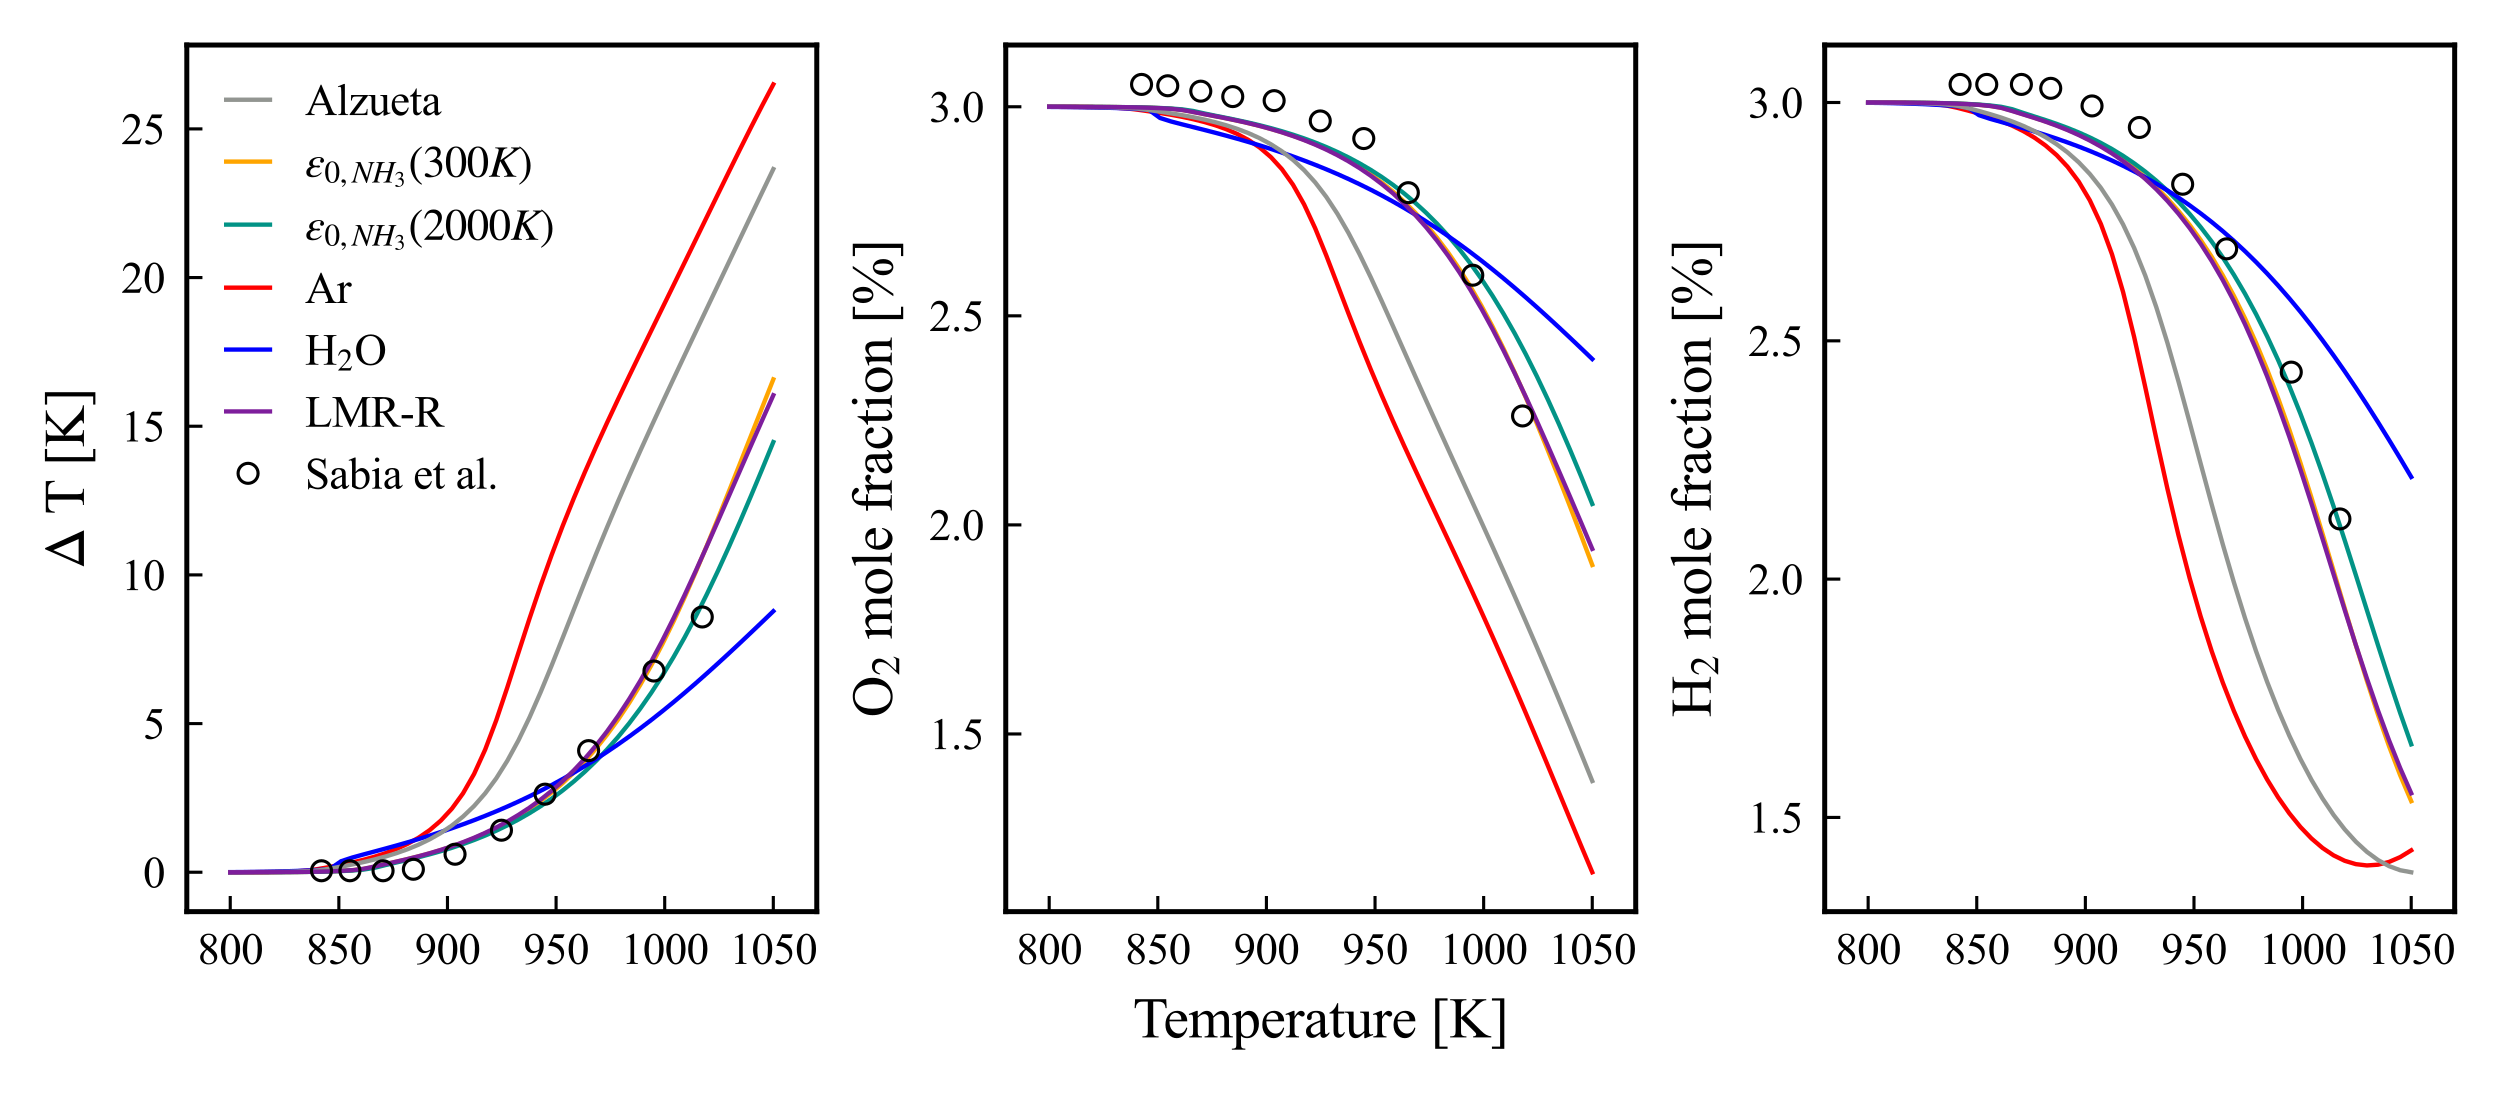 <?xml version="1.0" encoding="utf-8" standalone="no"?>
<!DOCTYPE svg PUBLIC "-//W3C//DTD SVG 1.1//EN"
  "http://www.w3.org/Graphics/SVG/1.1/DTD/svg11.dtd">
<svg xmlns:xlink="http://www.w3.org/1999/xlink" width="399.826pt" height="175.032pt" viewBox="0 0 399.826 175.032" xmlns="http://www.w3.org/2000/svg" version="1.1">
 <defs>
  <style type="text/css">*{stroke-linejoin: round; stroke-linecap: butt}</style>
 </defs>
 <g id="figure_1">
  <g id="patch_1">
   <path d="M 0 175.032 
L 399.826 175.032 
L 399.826 0 
L 0 0 
z
" style="fill: #ffffff"/>
  </g>
  <g id="axes_1">
   <g id="patch_2">
    <path d="M 29.875 145.8 
L 130.625 145.8 
L 130.625 7.2 
L 29.875 7.2 
z
" style="fill: #ffffff"/>
   </g>
   <g id="line2d_1">
    <path d="M 36.823 139.5 
L 38.595 139.498 
L 40.368 139.495 
L 42.14 139.491 
L 43.913 139.484 
L 45.685 139.474 
L 47.458 139.459 
L 49.23 139.436 
L 51.003 139.403 
L 52.775 139.355 
L 54.548 139.284 
L 56.321 139.174 
L 58.093 138.98 
L 59.866 138.62 
L 61.638 138.209 
L 63.411 137.81 
L 65.183 137.398 
L 66.956 136.958 
L 68.728 136.481 
L 70.501 135.958 
L 72.273 135.384 
L 74.046 134.752 
L 75.818 134.056 
L 77.591 133.29 
L 79.363 132.446 
L 81.136 131.516 
L 82.908 130.491 
L 84.681 129.362 
L 86.453 128.118 
L 88.226 126.747 
L 89.998 125.235 
L 91.771 123.57 
L 93.543 121.736 
L 95.316 119.718 
L 97.088 117.501 
L 98.861 115.069 
L 100.634 112.41 
L 102.406 109.514 
L 104.179 106.373 
L 105.951 102.988 
L 107.724 99.366 
L 109.496 95.523 
L 111.269 91.485 
L 113.041 87.286 
L 114.814 82.963 
L 116.586 78.556 
L 118.359 74.099 
L 120.131 69.621 
L 121.904 65.142 
L 123.676 60.673 
" clip-path="url(#pc0ed820b35)" style="fill: none; stroke: #ffa500; stroke-width: 0.7; stroke-linecap: square"/>
   </g>
   <g id="matplotlib.axis_1">
    <g id="xtick_1">
     <g id="line2d_2">
      <defs>
       <path id="m7a28d4600e" d="M 0 0 
L 0 -2.5 
" style="stroke: #000000; stroke-width: 0.5"/>
      </defs>
      <g>
       <use xlink:href="#m7a28d4600e" x="36.823" y="145.8" style="stroke: #000000; stroke-width: 0.5"/>
      </g>
     </g>
     <g id="text_1">
      <!-- 800 -->
      <g transform="translate(31.573 154.161) scale(0.07 -0.07)">
       <defs>
        <path id="TimesNewRomanPSMT-38" d="M 1228 2134 
Q 725 2547 579 2797 
Q 434 3047 434 3316 
Q 434 3728 753 4026 
Q 1072 4325 1600 4325 
Q 2113 4325 2425 4047 
Q 2738 3769 2738 3413 
Q 2738 3175 2569 2928 
Q 2400 2681 1866 2347 
Q 2416 1922 2594 1678 
Q 2831 1359 2831 1006 
Q 2831 559 2490 242 
Q 2150 -75 1597 -75 
Q 994 -75 656 303 
Q 388 606 388 966 
Q 388 1247 577 1523 
Q 766 1800 1228 2134 
z
M 1719 2469 
Q 2094 2806 2194 3001 
Q 2294 3197 2294 3444 
Q 2294 3772 2109 3958 
Q 1925 4144 1606 4144 
Q 1288 4144 1088 3959 
Q 888 3775 888 3528 
Q 888 3366 970 3203 
Q 1053 3041 1206 2894 
L 1719 2469 
z
M 1375 2016 
Q 1116 1797 991 1539 
Q 866 1281 866 981 
Q 866 578 1086 336 
Q 1306 94 1647 94 
Q 1984 94 2187 284 
Q 2391 475 2391 747 
Q 2391 972 2272 1150 
Q 2050 1481 1375 2016 
z
" transform="scale(0.016)"/>
        <path id="TimesNewRomanPSMT-30" d="M 231 2094 
Q 231 2819 450 3342 
Q 669 3866 1031 4122 
Q 1313 4325 1613 4325 
Q 2100 4325 2488 3828 
Q 2972 3213 2972 2159 
Q 2972 1422 2759 906 
Q 2547 391 2217 158 
Q 1888 -75 1581 -75 
Q 975 -75 572 641 
Q 231 1244 231 2094 
z
M 844 2016 
Q 844 1141 1059 588 
Q 1238 122 1591 122 
Q 1759 122 1940 273 
Q 2122 425 2216 781 
Q 2359 1319 2359 2297 
Q 2359 3022 2209 3506 
Q 2097 3866 1919 4016 
Q 1791 4119 1609 4119 
Q 1397 4119 1231 3928 
Q 1006 3669 925 3112 
Q 844 2556 844 2016 
z
" transform="scale(0.016)"/>
       </defs>
       <use xlink:href="#TimesNewRomanPSMT-38"/>
       <use xlink:href="#TimesNewRomanPSMT-30" x="50"/>
       <use xlink:href="#TimesNewRomanPSMT-30" x="100"/>
      </g>
     </g>
    </g>
    <g id="xtick_2">
     <g id="line2d_3">
      <g>
       <use xlink:href="#m7a28d4600e" x="54.193" y="145.8" style="stroke: #000000; stroke-width: 0.5"/>
      </g>
     </g>
     <g id="text_2">
      <!-- 850 -->
      <g transform="translate(48.943 154.161) scale(0.07 -0.07)">
       <defs>
        <path id="TimesNewRomanPSMT-35" d="M 2778 4238 
L 2534 3706 
L 1259 3706 
L 981 3138 
Q 1809 3016 2294 2522 
Q 2709 2097 2709 1522 
Q 2709 1188 2573 903 
Q 2438 619 2231 419 
Q 2025 219 1772 97 
Q 1413 -75 1034 -75 
Q 653 -75 479 54 
Q 306 184 306 341 
Q 306 428 378 495 
Q 450 563 559 563 
Q 641 563 702 538 
Q 763 513 909 409 
Q 1144 247 1384 247 
Q 1750 247 2026 523 
Q 2303 800 2303 1197 
Q 2303 1581 2056 1914 
Q 1809 2247 1375 2428 
Q 1034 2569 447 2591 
L 1259 4238 
L 2778 4238 
z
" transform="scale(0.016)"/>
       </defs>
       <use xlink:href="#TimesNewRomanPSMT-38"/>
       <use xlink:href="#TimesNewRomanPSMT-35" x="50"/>
       <use xlink:href="#TimesNewRomanPSMT-30" x="100"/>
      </g>
     </g>
    </g>
    <g id="xtick_3">
     <g id="line2d_4">
      <g>
       <use xlink:href="#m7a28d4600e" x="71.564" y="145.8" style="stroke: #000000; stroke-width: 0.5"/>
      </g>
     </g>
     <g id="text_3">
      <!-- 900 -->
      <g transform="translate(66.314 154.161) scale(0.07 -0.07)">
       <defs>
        <path id="TimesNewRomanPSMT-39" d="M 338 -88 
L 338 28 
Q 744 34 1094 217 
Q 1444 400 1770 856 
Q 2097 1313 2225 1859 
Q 1734 1544 1338 1544 
Q 891 1544 572 1889 
Q 253 2234 253 2806 
Q 253 3363 572 3797 
Q 956 4325 1575 4325 
Q 2097 4325 2469 3894 
Q 2925 3359 2925 2575 
Q 2925 1869 2578 1258 
Q 2231 647 1613 244 
Q 1109 -88 516 -88 
L 338 -88 
z
M 2275 2091 
Q 2331 2497 2331 2741 
Q 2331 3044 2228 3395 
Q 2125 3747 1936 3934 
Q 1747 4122 1506 4122 
Q 1228 4122 1018 3872 
Q 809 3622 809 3128 
Q 809 2469 1088 2097 
Q 1291 1828 1588 1828 
Q 1731 1828 1928 1897 
Q 2125 1966 2275 2091 
z
" transform="scale(0.016)"/>
       </defs>
       <use xlink:href="#TimesNewRomanPSMT-39"/>
       <use xlink:href="#TimesNewRomanPSMT-30" x="50"/>
       <use xlink:href="#TimesNewRomanPSMT-30" x="100"/>
      </g>
     </g>
    </g>
    <g id="xtick_4">
     <g id="line2d_5">
      <g>
       <use xlink:href="#m7a28d4600e" x="88.935" y="145.8" style="stroke: #000000; stroke-width: 0.5"/>
      </g>
     </g>
     <g id="text_4">
      <!-- 950 -->
      <g transform="translate(83.685 154.161) scale(0.07 -0.07)">
       <use xlink:href="#TimesNewRomanPSMT-39"/>
       <use xlink:href="#TimesNewRomanPSMT-35" x="50"/>
       <use xlink:href="#TimesNewRomanPSMT-30" x="100"/>
      </g>
     </g>
    </g>
    <g id="xtick_5">
     <g id="line2d_6">
      <g>
       <use xlink:href="#m7a28d4600e" x="106.306" y="145.8" style="stroke: #000000; stroke-width: 0.5"/>
      </g>
     </g>
     <g id="text_5">
      <!-- 1000 -->
      <g transform="translate(99.306 154.161) scale(0.07 -0.07)">
       <defs>
        <path id="TimesNewRomanPSMT-31" d="M 750 3822 
L 1781 4325 
L 1884 4325 
L 1884 747 
Q 1884 391 1914 303 
Q 1944 216 2037 169 
Q 2131 122 2419 116 
L 2419 0 
L 825 0 
L 825 116 
Q 1125 122 1212 167 
Q 1300 213 1334 289 
Q 1369 366 1369 747 
L 1369 3034 
Q 1369 3497 1338 3628 
Q 1316 3728 1258 3775 
Q 1200 3822 1119 3822 
Q 1003 3822 797 3725 
L 750 3822 
z
" transform="scale(0.016)"/>
       </defs>
       <use xlink:href="#TimesNewRomanPSMT-31"/>
       <use xlink:href="#TimesNewRomanPSMT-30" x="50"/>
       <use xlink:href="#TimesNewRomanPSMT-30" x="100"/>
       <use xlink:href="#TimesNewRomanPSMT-30" x="150"/>
      </g>
     </g>
    </g>
    <g id="xtick_6">
     <g id="line2d_7">
      <g>
       <use xlink:href="#m7a28d4600e" x="123.676" y="145.8" style="stroke: #000000; stroke-width: 0.5"/>
      </g>
     </g>
     <g id="text_6">
      <!-- 1050 -->
      <g transform="translate(116.676 154.161) scale(0.07 -0.07)">
       <use xlink:href="#TimesNewRomanPSMT-31"/>
       <use xlink:href="#TimesNewRomanPSMT-30" x="50"/>
       <use xlink:href="#TimesNewRomanPSMT-35" x="100"/>
       <use xlink:href="#TimesNewRomanPSMT-30" x="150"/>
      </g>
     </g>
    </g>
   </g>
   <g id="matplotlib.axis_2">
    <g id="ytick_1">
     <g id="line2d_8">
      <defs>
       <path id="m24ec3f53dc" d="M 0 0 
L 2.5 0 
" style="stroke: #000000; stroke-width: 0.5"/>
      </defs>
      <g>
       <use xlink:href="#m24ec3f53dc" x="29.875" y="139.501" style="stroke: #000000; stroke-width: 0.5"/>
      </g>
     </g>
     <g id="text_7">
      <!-- 0 -->
      <g transform="translate(22.875 141.932) scale(0.07 -0.07)">
       <use xlink:href="#TimesNewRomanPSMT-30"/>
      </g>
     </g>
    </g>
    <g id="ytick_2">
     <g id="line2d_9">
      <g>
       <use xlink:href="#m24ec3f53dc" x="29.875" y="115.725" style="stroke: #000000; stroke-width: 0.5"/>
      </g>
     </g>
     <g id="text_8">
      <!-- 5 -->
      <g transform="translate(22.875 118.155) scale(0.07 -0.07)">
       <use xlink:href="#TimesNewRomanPSMT-35"/>
      </g>
     </g>
    </g>
    <g id="ytick_3">
     <g id="line2d_10">
      <g>
       <use xlink:href="#m24ec3f53dc" x="29.875" y="91.948" style="stroke: #000000; stroke-width: 0.5"/>
      </g>
     </g>
     <g id="text_9">
      <!-- 10 -->
      <g transform="translate(19.375 94.378) scale(0.07 -0.07)">
       <use xlink:href="#TimesNewRomanPSMT-31"/>
       <use xlink:href="#TimesNewRomanPSMT-30" x="50"/>
      </g>
     </g>
    </g>
    <g id="ytick_4">
     <g id="line2d_11">
      <g>
       <use xlink:href="#m24ec3f53dc" x="29.875" y="68.171" style="stroke: #000000; stroke-width: 0.5"/>
      </g>
     </g>
     <g id="text_10">
      <!-- 15 -->
      <g transform="translate(19.375 70.601) scale(0.07 -0.07)">
       <use xlink:href="#TimesNewRomanPSMT-31"/>
       <use xlink:href="#TimesNewRomanPSMT-35" x="50"/>
      </g>
     </g>
    </g>
    <g id="ytick_5">
     <g id="line2d_12">
      <g>
       <use xlink:href="#m24ec3f53dc" x="29.875" y="44.394" style="stroke: #000000; stroke-width: 0.5"/>
      </g>
     </g>
     <g id="text_11">
      <!-- 20 -->
      <g transform="translate(19.375 46.825) scale(0.07 -0.07)">
       <defs>
        <path id="TimesNewRomanPSMT-32" d="M 2934 816 
L 2638 0 
L 138 0 
L 138 116 
Q 1241 1122 1691 1759 
Q 2141 2397 2141 2925 
Q 2141 3328 1894 3587 
Q 1647 3847 1303 3847 
Q 991 3847 742 3664 
Q 494 3481 375 3128 
L 259 3128 
Q 338 3706 661 4015 
Q 984 4325 1469 4325 
Q 1984 4325 2329 3994 
Q 2675 3663 2675 3213 
Q 2675 2891 2525 2569 
Q 2294 2063 1775 1497 
Q 997 647 803 472 
L 1909 472 
Q 2247 472 2383 497 
Q 2519 522 2628 598 
Q 2738 675 2819 816 
L 2934 816 
z
" transform="scale(0.016)"/>
       </defs>
       <use xlink:href="#TimesNewRomanPSMT-32"/>
       <use xlink:href="#TimesNewRomanPSMT-30" x="50"/>
      </g>
     </g>
    </g>
    <g id="ytick_6">
     <g id="line2d_13">
      <g>
       <use xlink:href="#m24ec3f53dc" x="29.875" y="20.618" style="stroke: #000000; stroke-width: 0.5"/>
      </g>
     </g>
     <g id="text_12">
      <!-- 25 -->
      <g transform="translate(19.375 23.048) scale(0.07 -0.07)">
       <use xlink:href="#TimesNewRomanPSMT-32"/>
       <use xlink:href="#TimesNewRomanPSMT-35" x="50"/>
      </g>
     </g>
    </g>
    <g id="text_13">
     <!-- $\Delta$ T [K] -->
     <g transform="translate(13.449 91.035) rotate(-90) scale(0.09 -0.09)">
      <defs>
       <path id="STIXGeneral-Regular-394" d="M 4320 0 
L 307 0 
L 2221 4314 
L 2349 4314 
L 4320 0 
z
M 3354 589 
L 2118 3405 
L 870 589 
L 3354 589 
z
" transform="scale(0.016)"/>
       <path id="TimesNewRomanPSMT-20" transform="scale(0.016)"/>
       <path id="TimesNewRomanPSMT-54" d="M 3703 4238 
L 3750 3244 
L 3631 3244 
Q 3597 3506 3538 3619 
Q 3441 3800 3280 3886 
Q 3119 3972 2856 3972 
L 2259 3972 
L 2259 734 
Q 2259 344 2344 247 
Q 2463 116 2709 116 
L 2856 116 
L 2856 0 
L 1059 0 
L 1059 116 
L 1209 116 
Q 1478 116 1591 278 
Q 1659 378 1659 734 
L 1659 3972 
L 1150 3972 
Q 853 3972 728 3928 
Q 566 3869 450 3700 
Q 334 3531 313 3244 
L 194 3244 
L 244 4238 
L 3703 4238 
z
" transform="scale(0.016)"/>
       <path id="TimesNewRomanPSMT-5b" d="M 1900 -1269 
L 525 -1269 
L 525 4334 
L 1900 4334 
L 1900 4088 
L 994 4088 
L 994 -1025 
L 1900 -1025 
L 1900 -1269 
z
" transform="scale(0.016)"/>
       <path id="TimesNewRomanPSMT-4b" d="M 1913 2350 
L 3475 797 
Q 3859 413 4131 273 
Q 4403 134 4675 116 
L 4675 0 
L 2659 0 
L 2659 116 
Q 2841 116 2920 177 
Q 3000 238 3000 313 
Q 3000 388 2970 447 
Q 2941 506 2775 669 
L 1313 2116 
L 1313 750 
Q 1313 428 1353 325 
Q 1384 247 1484 191 
Q 1619 116 1769 116 
L 1913 116 
L 1913 0 
L 106 0 
L 106 116 
L 256 116 
Q 519 116 638 269 
Q 713 369 713 750 
L 713 3488 
Q 713 3809 672 3916 
Q 641 3991 544 4047 
Q 406 4122 256 4122 
L 106 4122 
L 106 4238 
L 1913 4238 
L 1913 4122 
L 1769 4122 
Q 1622 4122 1484 4050 
Q 1388 4000 1350 3900 
Q 1313 3800 1313 3488 
L 1313 2191 
Q 1375 2250 1741 2588 
Q 2669 3438 2863 3722 
Q 2947 3847 2947 3941 
Q 2947 4013 2881 4067 
Q 2816 4122 2659 4122 
L 2563 4122 
L 2563 4238 
L 4119 4238 
L 4119 4122 
Q 3981 4119 3868 4084 
Q 3756 4050 3593 3951 
Q 3431 3853 3194 3634 
Q 3125 3572 2559 2994 
L 1913 2350 
z
" transform="scale(0.016)"/>
       <path id="TimesNewRomanPSMT-5d" d="M 234 4334 
L 1609 4334 
L 1609 -1272 
L 234 -1272 
L 234 -1025 
L 1141 -1025 
L 1141 4088 
L 234 4088 
L 234 4334 
z
" transform="scale(0.016)"/>
      </defs>
      <use xlink:href="#STIXGeneral-Regular-394" transform="translate(0 0.281)"/>
      <use xlink:href="#TimesNewRomanPSMT-20" transform="translate(72.2 0.281)"/>
      <use xlink:href="#TimesNewRomanPSMT-54" transform="translate(97.2 0.281)"/>
      <use xlink:href="#TimesNewRomanPSMT-20" transform="translate(158.284 0.281)"/>
      <use xlink:href="#TimesNewRomanPSMT-5b" transform="translate(183.284 0.281)"/>
      <use xlink:href="#TimesNewRomanPSMT-4b" transform="translate(216.585 0.281)"/>
      <use xlink:href="#TimesNewRomanPSMT-5d" transform="translate(288.802 0.281)"/>
     </g>
    </g>
   </g>
   <g id="line2d_14">
    <path d="M 36.823 139.5 
L 38.595 139.499 
L 40.368 139.496 
L 42.14 139.492 
L 43.913 139.486 
L 45.685 139.477 
L 47.458 139.463 
L 49.23 139.443 
L 51.003 139.414 
L 52.775 139.371 
L 54.548 139.311 
L 56.321 139.221 
L 58.093 139.077 
L 59.866 138.797 
L 61.638 138.353 
L 63.411 137.931 
L 65.183 137.518 
L 66.956 137.088 
L 68.728 136.629 
L 70.501 136.13 
L 72.273 135.587 
L 74.046 134.993 
L 75.818 134.343 
L 77.591 133.631 
L 79.363 132.852 
L 81.136 132 
L 82.908 131.068 
L 84.681 130.052 
L 86.453 128.942 
L 88.226 127.731 
L 89.998 126.412 
L 91.771 124.974 
L 93.543 123.409 
L 95.316 121.706 
L 97.088 119.855 
L 98.861 117.846 
L 100.634 115.667 
L 102.406 113.309 
L 104.179 110.763 
L 105.951 108.021 
L 107.724 105.079 
L 109.496 101.933 
L 111.269 98.587 
L 113.041 95.046 
L 114.814 91.322 
L 116.586 87.433 
L 118.359 83.401 
L 120.131 79.251 
L 121.904 75.009 
L 123.676 70.7 
" clip-path="url(#pc0ed820b35)" style="fill: none; stroke: #029386; stroke-width: 0.7; stroke-linecap: square"/>
   </g>
   <g id="patch_3">
    <path d="M 29.875 145.8 
L 29.875 7.2 
" style="fill: none; stroke: #000000; stroke-width: 0.8; stroke-linejoin: miter; stroke-linecap: square"/>
   </g>
   <g id="patch_4">
    <path d="M 130.625 145.8 
L 130.625 7.2 
" style="fill: none; stroke: #000000; stroke-width: 0.8; stroke-linejoin: miter; stroke-linecap: square"/>
   </g>
   <g id="patch_5">
    <path d="M 29.875 145.8 
L 130.625 145.8 
" style="fill: none; stroke: #000000; stroke-width: 0.8; stroke-linejoin: miter; stroke-linecap: square"/>
   </g>
   <g id="patch_6">
    <path d="M 29.875 7.2 
L 130.625 7.2 
" style="fill: none; stroke: #000000; stroke-width: 0.8; stroke-linejoin: miter; stroke-linecap: square"/>
   </g>
   <g id="line2d_15">
    <path d="M 36.823 139.494 
L 38.595 139.489 
L 40.368 139.48 
L 42.14 139.466 
L 43.913 139.444 
L 45.685 139.408 
L 47.458 139.344 
L 49.23 139.216 
L 51.003 138.963 
L 52.775 138.648 
L 54.548 138.312 
L 56.321 137.94 
L 58.093 137.517 
L 59.866 137.028 
L 61.638 136.454 
L 63.411 135.774 
L 65.183 134.958 
L 66.956 133.969 
L 68.728 132.752 
L 70.501 131.236 
L 72.273 129.324 
L 74.046 126.888 
L 75.818 123.783 
L 77.591 119.889 
L 79.363 115.205 
L 81.136 109.931 
L 82.908 104.406 
L 84.681 98.935 
L 86.453 93.695 
L 88.226 88.747 
L 89.998 84.088 
L 91.771 79.685 
L 93.543 75.497 
L 95.316 71.483 
L 97.088 67.604 
L 98.861 63.827 
L 100.634 60.121 
L 102.406 56.463 
L 104.179 52.833 
L 105.951 49.213 
L 107.724 45.594 
L 109.496 41.969 
L 111.269 38.335 
L 113.041 34.698 
L 114.814 31.063 
L 116.586 27.444 
L 118.359 23.858 
L 120.131 20.323 
L 121.904 16.863 
L 123.676 13.5 
" clip-path="url(#pc0ed820b35)" style="fill: none; stroke: #ff0000; stroke-width: 0.7; stroke-linecap: square"/>
   </g>
   <g id="line2d_16">
    <path d="M 36.823 139.479 
L 38.595 139.467 
L 40.368 139.448 
L 42.14 139.423 
L 43.913 139.39 
L 45.685 139.346 
L 47.458 139.29 
L 49.23 139.216 
L 51.003 139.118 
L 52.775 138.969 
L 54.548 137.737 
L 56.321 137.153 
L 58.093 136.664 
L 59.866 136.19 
L 61.638 135.711 
L 63.411 135.221 
L 65.183 134.713 
L 66.956 134.186 
L 68.728 133.636 
L 70.501 133.061 
L 72.273 132.46 
L 74.046 131.831 
L 75.818 131.171 
L 77.591 130.479 
L 79.363 129.753 
L 81.136 128.991 
L 82.908 128.191 
L 84.681 127.352 
L 86.453 126.472 
L 88.226 125.549 
L 89.998 124.582 
L 91.771 123.569 
L 93.543 122.51 
L 95.316 121.402 
L 97.088 120.246 
L 98.861 119.04 
L 100.634 117.786 
L 102.406 116.482 
L 104.179 115.13 
L 105.951 113.73 
L 107.724 112.285 
L 109.496 110.797 
L 111.269 109.269 
L 113.041 107.703 
L 114.814 106.103 
L 116.586 104.475 
L 118.359 102.821 
L 120.131 101.146 
L 121.904 99.456 
L 123.676 97.753 
" clip-path="url(#pc0ed820b35)" style="fill: none; stroke: #0000ff; stroke-width: 0.7; stroke-linecap: square"/>
   </g>
   <g id="legend_1">
    <g id="line2d_17">
     <path d="M 36.175 15.95 
L 39.675 15.95 
L 43.175 15.95 
" style="fill: none; stroke: #929591; stroke-width: 0.7; stroke-linecap: square"/>
    </g>
    <g id="text_14">
     <!-- Alzueta -->
     <g transform="translate(48.775 18.4) scale(0.07 -0.07)">
      <defs>
       <path id="TimesNewRomanPSMT-41" d="M 2928 1419 
L 1288 1419 
L 1000 750 
Q 894 503 894 381 
Q 894 284 986 211 
Q 1078 138 1384 116 
L 1384 0 
L 50 0 
L 50 116 
Q 316 163 394 238 
Q 553 388 747 847 
L 2238 4334 
L 2347 4334 
L 3822 809 
Q 4000 384 4145 257 
Q 4291 131 4550 116 
L 4550 0 
L 2878 0 
L 2878 116 
Q 3131 128 3220 200 
Q 3309 272 3309 375 
Q 3309 513 3184 809 
L 2928 1419 
z
M 2841 1650 
L 2122 3363 
L 1384 1650 
L 2841 1650 
z
" transform="scale(0.016)"/>
       <path id="TimesNewRomanPSMT-6c" d="M 1184 4444 
L 1184 647 
Q 1184 378 1223 290 
Q 1263 203 1344 158 
Q 1425 113 1647 113 
L 1647 0 
L 244 0 
L 244 113 
Q 441 113 512 153 
Q 584 194 625 287 
Q 666 381 666 647 
L 666 3247 
Q 666 3731 644 3842 
Q 622 3953 573 3993 
Q 525 4034 450 4034 
Q 369 4034 244 3984 
L 191 4094 
L 1044 4444 
L 1184 4444 
z
" transform="scale(0.016)"/>
       <path id="TimesNewRomanPSMT-7a" d="M 2688 878 
L 2653 0 
L 128 0 
L 128 113 
L 2028 2644 
L 1091 2644 
Q 788 2644 694 2605 
Q 600 2566 541 2456 
Q 456 2300 444 2069 
L 319 2069 
L 338 2863 
L 2738 2863 
L 2738 2747 
L 819 209 
L 1863 209 
Q 2191 209 2308 264 
Q 2425 319 2497 456 
Q 2547 556 2581 878 
L 2688 878 
z
" transform="scale(0.016)"/>
       <path id="TimesNewRomanPSMT-75" d="M 2709 2863 
L 2709 1128 
Q 2709 631 2732 520 
Q 2756 409 2807 365 
Q 2859 322 2928 322 
Q 3025 322 3147 375 
L 3191 266 
L 2334 -88 
L 2194 -88 
L 2194 519 
Q 1825 119 1631 15 
Q 1438 -88 1222 -88 
Q 981 -88 804 51 
Q 628 191 559 409 
Q 491 628 491 1028 
L 491 2306 
Q 491 2509 447 2587 
Q 403 2666 317 2708 
Q 231 2750 6 2747 
L 6 2863 
L 1009 2863 
L 1009 947 
Q 1009 547 1148 422 
Q 1288 297 1484 297 
Q 1619 297 1789 381 
Q 1959 466 2194 703 
L 2194 2325 
Q 2194 2569 2105 2655 
Q 2016 2741 1734 2747 
L 1734 2863 
L 2709 2863 
z
" transform="scale(0.016)"/>
       <path id="TimesNewRomanPSMT-65" d="M 681 1784 
Q 678 1147 991 784 
Q 1303 422 1725 422 
Q 2006 422 2214 576 
Q 2422 731 2563 1106 
L 2659 1044 
Q 2594 616 2278 264 
Q 1963 -88 1488 -88 
Q 972 -88 605 314 
Q 238 716 238 1394 
Q 238 2128 614 2539 
Q 991 2950 1559 2950 
Q 2041 2950 2350 2633 
Q 2659 2316 2659 1784 
L 681 1784 
z
M 681 1966 
L 2006 1966 
Q 1991 2241 1941 2353 
Q 1863 2528 1708 2628 
Q 1553 2728 1384 2728 
Q 1125 2728 920 2526 
Q 716 2325 681 1966 
z
" transform="scale(0.016)"/>
       <path id="TimesNewRomanPSMT-74" d="M 1031 3803 
L 1031 2863 
L 1700 2863 
L 1700 2644 
L 1031 2644 
L 1031 788 
Q 1031 509 1111 412 
Q 1191 316 1316 316 
Q 1419 316 1516 380 
Q 1613 444 1666 569 
L 1788 569 
Q 1678 263 1478 108 
Q 1278 -47 1066 -47 
Q 922 -47 784 33 
Q 647 113 581 261 
Q 516 409 516 719 
L 516 2644 
L 63 2644 
L 63 2747 
Q 234 2816 414 2980 
Q 594 3144 734 3369 
Q 806 3488 934 3803 
L 1031 3803 
z
" transform="scale(0.016)"/>
       <path id="TimesNewRomanPSMT-61" d="M 1822 413 
Q 1381 72 1269 19 
Q 1100 -59 909 -59 
Q 613 -59 420 144 
Q 228 347 228 678 
Q 228 888 322 1041 
Q 450 1253 767 1440 
Q 1084 1628 1822 1897 
L 1822 2009 
Q 1822 2438 1686 2597 
Q 1550 2756 1291 2756 
Q 1094 2756 978 2650 
Q 859 2544 859 2406 
L 866 2225 
Q 866 2081 792 2003 
Q 719 1925 600 1925 
Q 484 1925 411 2006 
Q 338 2088 338 2228 
Q 338 2497 613 2722 
Q 888 2947 1384 2947 
Q 1766 2947 2009 2819 
Q 2194 2722 2281 2516 
Q 2338 2381 2338 1966 
L 2338 994 
Q 2338 584 2353 492 
Q 2369 400 2405 369 
Q 2441 338 2488 338 
Q 2538 338 2575 359 
Q 2641 400 2828 588 
L 2828 413 
Q 2478 -56 2159 -56 
Q 2006 -56 1915 50 
Q 1825 156 1822 413 
z
M 1822 616 
L 1822 1706 
Q 1350 1519 1213 1441 
Q 966 1303 859 1153 
Q 753 1003 753 825 
Q 753 600 887 451 
Q 1022 303 1197 303 
Q 1434 303 1822 616 
z
" transform="scale(0.016)"/>
      </defs>
      <use xlink:href="#TimesNewRomanPSMT-41"/>
      <use xlink:href="#TimesNewRomanPSMT-6c" x="72.217"/>
      <use xlink:href="#TimesNewRomanPSMT-7a" x="100"/>
      <use xlink:href="#TimesNewRomanPSMT-75" x="144.385"/>
      <use xlink:href="#TimesNewRomanPSMT-65" x="194.385"/>
      <use xlink:href="#TimesNewRomanPSMT-74" x="238.77"/>
      <use xlink:href="#TimesNewRomanPSMT-61" x="266.553"/>
     </g>
    </g>
    <g id="line2d_18">
     <path d="M 36.175 25.847 
L 39.675 25.847 
L 43.175 25.847 
" style="fill: none; stroke: #ffa500; stroke-width: 0.7; stroke-linecap: square"/>
    </g>
    <g id="text_15">
     <!-- $\epsilon_{0,NH_3}(300K)$ -->
     <g transform="translate(48.775 28.297) scale(0.07 -0.07)">
      <defs>
       <path id="STIXGeneral-Italic-3b5" d="M 2304 627 
L 2406 563 
Q 1907 -70 1133 -70 
Q 192 -70 192 640 
Q 192 928 403 1158 
Q 614 1389 934 1472 
Q 774 1498 684 1616 
Q 595 1734 595 1882 
Q 602 2266 995 2544 
Q 1389 2822 2029 2822 
Q 2336 2822 2528 2672 
Q 2720 2522 2720 2291 
Q 2720 2163 2617 2080 
Q 2515 1997 2413 1997 
Q 2298 1997 2230 2067 
Q 2163 2138 2163 2253 
Q 2163 2317 2211 2409 
Q 2259 2502 2259 2560 
Q 2259 2688 2022 2688 
Q 1683 2688 1401 2496 
Q 1120 2304 1120 1907 
Q 1120 1741 1251 1654 
Q 1382 1568 1594 1568 
Q 1613 1568 1728 1590 
Q 1843 1613 1932 1613 
Q 2022 1613 2086 1574 
Q 2150 1536 2150 1478 
Q 2150 1306 1862 1306 
Q 1805 1306 1721 1334 
Q 1638 1363 1568 1363 
Q 1286 1363 1014 1184 
Q 742 1005 742 678 
Q 742 410 908 285 
Q 1075 160 1312 160 
Q 1869 160 2304 627 
z
" transform="scale(0.016)"/>
       <path id="STIXGeneral-Regular-30" d="M 3046 2112 
Q 3046 1683 2963 1302 
Q 2880 922 2717 602 
Q 2554 282 2266 96 
Q 1978 -90 1600 -90 
Q 1210 -90 915 108 
Q 621 307 461 640 
Q 301 973 227 1350 
Q 154 1728 154 2150 
Q 154 2746 301 3222 
Q 448 3699 790 4012 
Q 1133 4326 1626 4326 
Q 2253 4326 2649 3712 
Q 3046 3098 3046 2112 
z
M 2432 2080 
Q 2432 3091 2217 3625 
Q 2003 4160 1587 4160 
Q 1190 4160 979 3622 
Q 768 3085 768 2106 
Q 768 1120 979 598 
Q 1190 77 1600 77 
Q 2003 77 2217 598 
Q 2432 1120 2432 2080 
z
" transform="scale(0.016)"/>
       <path id="STIXGeneral-Regular-2c" d="M 531 -902 
L 467 -781 
Q 998 -422 998 -96 
Q 998 -13 909 -13 
Q 883 -13 822 -25 
Q 762 -38 723 -38 
Q 352 -38 352 288 
Q 352 454 457 553 
Q 563 653 736 653 
Q 954 653 1101 496 
Q 1248 339 1248 96 
Q 1248 -198 1053 -473 
Q 858 -749 531 -902 
z
" transform="scale(0.016)"/>
       <path id="STIXGeneral-Italic-4e" d="M 4653 4179 
L 4653 4077 
Q 4480 4038 4413 4016 
Q 4346 3994 4266 3882 
Q 4186 3770 4144 3635 
Q 4102 3501 4000 3149 
L 3066 -96 
L 2950 -96 
L 1478 3424 
L 749 723 
Q 691 525 691 378 
Q 691 243 790 182 
Q 890 122 1139 102 
L 1139 0 
L -128 0 
L -128 102 
Q 147 141 262 304 
Q 378 467 550 1075 
L 1299 3731 
Q 1152 4077 749 4077 
L 749 4179 
L 1773 4179 
L 3098 986 
L 3776 3469 
Q 3827 3648 3827 3750 
Q 3827 3923 3740 3987 
Q 3654 4051 3386 4077 
L 3386 4179 
L 4653 4179 
z
" transform="scale(0.016)"/>
       <path id="STIXGeneral-Italic-48" d="M 4922 4179 
L 4922 4077 
Q 4640 4026 4550 3949 
Q 4461 3872 4384 3603 
L 3539 525 
Q 3520 448 3520 371 
Q 3520 237 3616 185 
Q 3712 134 4026 102 
L 4026 0 
L 2272 0 
L 2272 102 
Q 2598 128 2729 237 
Q 2861 346 2925 595 
L 3334 2086 
L 1510 2086 
L 1088 525 
Q 1069 461 1069 384 
Q 1069 243 1149 192 
Q 1229 141 1517 102 
L 1517 0 
L -51 0 
L -51 102 
Q 211 128 310 230 
Q 410 333 499 653 
L 1254 3405 
Q 1331 3699 1331 3814 
Q 1331 3949 1238 3997 
Q 1146 4045 838 4077 
L 838 4179 
L 2573 4179 
L 2573 4077 
Q 2285 4058 2141 3955 
Q 1997 3853 1933 3622 
L 1587 2355 
L 3411 2355 
L 3706 3405 
Q 3795 3738 3795 3808 
Q 3795 3930 3692 3994 
Q 3590 4058 3334 4077 
L 3334 4179 
L 4922 4179 
z
" transform="scale(0.016)"/>
       <path id="STIXGeneral-Regular-33" d="M 390 3264 
L 288 3290 
Q 435 3770 748 4048 
Q 1062 4326 1542 4326 
Q 1990 4326 2265 4083 
Q 2541 3840 2541 3450 
Q 2541 2925 1946 2566 
Q 2298 2413 2477 2227 
Q 2758 1914 2758 1402 
Q 2758 890 2464 506 
Q 2246 211 1840 60 
Q 1434 -90 979 -90 
Q 262 -90 262 275 
Q 262 378 339 442 
Q 416 506 525 506 
Q 685 506 915 339 
Q 1197 141 1466 141 
Q 1818 141 2058 425 
Q 2298 710 2298 1120 
Q 2298 1856 1632 2048 
Q 1434 2112 979 2112 
L 979 2202 
Q 1338 2323 1517 2432 
Q 2035 2726 2035 3290 
Q 2035 3610 1852 3776 
Q 1670 3942 1344 3942 
Q 768 3942 390 3264 
z
" transform="scale(0.016)"/>
       <path id="STIXGeneral-Regular-28" d="M 1946 -1030 
L 1869 -1133 
Q 1126 -710 716 32 
Q 307 774 307 1613 
Q 307 3386 1888 4326 
L 1946 4224 
Q 1293 3667 1075 3126 
Q 858 2586 858 1632 
Q 858 685 1082 96 
Q 1306 -493 1946 -1030 
z
" transform="scale(0.016)"/>
       <path id="STIXGeneral-Italic-4b" d="M 4621 4179 
L 4621 4077 
Q 4442 4077 4128 3840 
L 2221 2400 
L 3296 525 
Q 3443 269 3552 201 
Q 3661 134 3962 102 
L 3962 0 
L 2202 0 
L 2202 102 
L 2387 122 
Q 2682 147 2682 326 
Q 2682 365 2672 409 
Q 2662 454 2630 515 
Q 2598 576 2579 611 
Q 2560 646 2509 736 
Q 2458 826 2445 851 
L 1658 2227 
L 1242 710 
Q 1171 467 1171 384 
Q 1171 237 1264 182 
Q 1357 128 1626 102 
L 1626 0 
L 45 0 
L 45 102 
Q 320 134 403 211 
Q 486 288 563 557 
L 1357 3405 
Q 1446 3725 1446 3802 
Q 1446 3936 1337 4000 
Q 1229 4064 941 4077 
L 941 4179 
L 2669 4179 
L 2669 4077 
Q 2400 4058 2253 3958 
Q 2106 3859 2035 3603 
L 1696 2362 
L 2675 3059 
Q 3590 3706 3590 3936 
Q 3590 4032 3360 4058 
L 3206 4077 
L 3206 4179 
L 4621 4179 
z
" transform="scale(0.016)"/>
       <path id="STIXGeneral-Regular-29" d="M 186 4224 
L 262 4326 
Q 992 3891 1408 3148 
Q 1824 2406 1824 1581 
Q 1824 -166 243 -1133 
L 186 -1030 
Q 845 -486 1059 54 
Q 1274 595 1274 1562 
Q 1274 2534 1059 3120 
Q 845 3706 186 4224 
z
" transform="scale(0.016)"/>
      </defs>
      <use xlink:href="#STIXGeneral-Italic-3b5" transform="translate(0 0.406)"/>
      <use xlink:href="#STIXGeneral-Regular-30" transform="translate(44.4 -12.822) scale(0.7)"/>
      <use xlink:href="#STIXGeneral-Regular-2c" transform="translate(79.4 -12.822) scale(0.7)"/>
      <use xlink:href="#STIXGeneral-Italic-4e" transform="translate(107.008 -12.822) scale(0.7)"/>
      <use xlink:href="#STIXGeneral-Italic-48" transform="translate(153.698 -12.822) scale(0.7)"/>
      <use xlink:href="#STIXGeneral-Regular-33" transform="translate(204.238 -22.082) scale(0.49)"/>
      <use xlink:href="#STIXGeneral-Regular-28" transform="translate(236.234 0.406)"/>
      <use xlink:href="#STIXGeneral-Regular-33" transform="translate(269.534 0.406)"/>
      <use xlink:href="#STIXGeneral-Regular-30" transform="translate(319.534 0.406)"/>
      <use xlink:href="#STIXGeneral-Regular-30" transform="translate(369.534 0.406)"/>
      <use xlink:href="#STIXGeneral-Italic-4b" transform="translate(419.534 0.406)"/>
      <use xlink:href="#STIXGeneral-Regular-29" transform="translate(486.234 0.406)"/>
     </g>
    </g>
    <g id="line2d_19">
     <path d="M 36.175 35.927 
L 39.675 35.927 
L 43.175 35.927 
" style="fill: none; stroke: #029386; stroke-width: 0.7; stroke-linecap: square"/>
    </g>
    <g id="text_16">
     <!-- $\epsilon_{0,NH_3}(2000K)$ -->
     <g transform="translate(48.775 38.377) scale(0.07 -0.07)">
      <defs>
       <path id="STIXGeneral-Regular-32" d="M 3034 877 
L 2688 0 
L 186 0 
L 186 77 
L 1325 1286 
Q 1773 1754 1965 2144 
Q 2157 2534 2157 2950 
Q 2157 3379 1920 3616 
Q 1683 3853 1267 3853 
Q 922 3853 720 3673 
Q 518 3494 326 3021 
L 192 3053 
Q 301 3648 630 3987 
Q 960 4326 1523 4326 
Q 2054 4326 2380 4006 
Q 2707 3686 2707 3200 
Q 2707 2477 1888 1613 
L 832 486 
L 2330 486 
Q 2541 486 2665 569 
Q 2790 653 2944 915 
L 3034 877 
z
" transform="scale(0.016)"/>
      </defs>
      <use xlink:href="#STIXGeneral-Italic-3b5" transform="translate(0 0.406)"/>
      <use xlink:href="#STIXGeneral-Regular-30" transform="translate(44.4 -12.822) scale(0.7)"/>
      <use xlink:href="#STIXGeneral-Regular-2c" transform="translate(79.4 -12.822) scale(0.7)"/>
      <use xlink:href="#STIXGeneral-Italic-4e" transform="translate(107.008 -12.822) scale(0.7)"/>
      <use xlink:href="#STIXGeneral-Italic-48" transform="translate(153.698 -12.822) scale(0.7)"/>
      <use xlink:href="#STIXGeneral-Regular-33" transform="translate(204.238 -22.082) scale(0.49)"/>
      <use xlink:href="#STIXGeneral-Regular-28" transform="translate(236.234 0.406)"/>
      <use xlink:href="#STIXGeneral-Regular-32" transform="translate(269.534 0.406)"/>
      <use xlink:href="#STIXGeneral-Regular-30" transform="translate(319.534 0.406)"/>
      <use xlink:href="#STIXGeneral-Regular-30" transform="translate(369.534 0.406)"/>
      <use xlink:href="#STIXGeneral-Regular-30" transform="translate(419.534 0.406)"/>
      <use xlink:href="#STIXGeneral-Italic-4b" transform="translate(469.534 0.406)"/>
      <use xlink:href="#STIXGeneral-Regular-29" transform="translate(536.234 0.406)"/>
     </g>
    </g>
    <g id="line2d_20">
     <path d="M 36.175 46.007 
L 39.675 46.007 
L 43.175 46.007 
" style="fill: none; stroke: #ff0000; stroke-width: 0.7; stroke-linecap: square"/>
    </g>
    <g id="text_17">
     <!-- Ar -->
     <g transform="translate(48.775 48.457) scale(0.07 -0.07)">
      <defs>
       <path id="TimesNewRomanPSMT-72" d="M 1038 2947 
L 1038 2303 
Q 1397 2947 1775 2947 
Q 1947 2947 2059 2842 
Q 2172 2738 2172 2600 
Q 2172 2478 2090 2393 
Q 2009 2309 1897 2309 
Q 1788 2309 1652 2417 
Q 1516 2525 1450 2525 
Q 1394 2525 1328 2463 
Q 1188 2334 1038 2041 
L 1038 669 
Q 1038 431 1097 309 
Q 1138 225 1241 169 
Q 1344 113 1538 113 
L 1538 0 
L 72 0 
L 72 113 
Q 291 113 397 181 
Q 475 231 506 341 
Q 522 394 522 644 
L 522 1753 
Q 522 2253 501 2348 
Q 481 2444 426 2487 
Q 372 2531 291 2531 
Q 194 2531 72 2484 
L 41 2597 
L 906 2947 
L 1038 2947 
z
" transform="scale(0.016)"/>
      </defs>
      <use xlink:href="#TimesNewRomanPSMT-41"/>
      <use xlink:href="#TimesNewRomanPSMT-72" x="72.217"/>
     </g>
    </g>
    <g id="line2d_21">
     <path d="M 36.175 55.905 
L 39.675 55.905 
L 43.175 55.905 
" style="fill: none; stroke: #0000ff; stroke-width: 0.7; stroke-linecap: square"/>
    </g>
    <g id="text_18">
     <!-- H$_2$O -->
     <g transform="translate(48.775 58.355) scale(0.07 -0.07)">
      <defs>
       <path id="TimesNewRomanPSMT-48" d="M 1316 2272 
L 3284 2272 
L 3284 3484 
Q 3284 3809 3244 3913 
Q 3213 3991 3113 4047 
Q 2978 4122 2828 4122 
L 2678 4122 
L 2678 4238 
L 4491 4238 
L 4491 4122 
L 4341 4122 
Q 4191 4122 4056 4050 
Q 3956 4000 3920 3898 
Q 3884 3797 3884 3484 
L 3884 750 
Q 3884 428 3925 325 
Q 3956 247 4053 191 
Q 4191 116 4341 116 
L 4491 116 
L 4491 0 
L 2678 0 
L 2678 116 
L 2828 116 
Q 3088 116 3206 269 
Q 3284 369 3284 750 
L 3284 2041 
L 1316 2041 
L 1316 750 
Q 1316 428 1356 325 
Q 1388 247 1488 191 
Q 1622 116 1772 116 
L 1925 116 
L 1925 0 
L 109 0 
L 109 116 
L 259 116 
Q 522 116 641 269 
Q 716 369 716 750 
L 716 3484 
Q 716 3809 675 3913 
Q 644 3991 547 4047 
Q 409 4122 259 4122 
L 109 4122 
L 109 4238 
L 1925 4238 
L 1925 4122 
L 1772 4122 
Q 1622 4122 1488 4050 
Q 1391 4000 1353 3898 
Q 1316 3797 1316 3484 
L 1316 2272 
z
" transform="scale(0.016)"/>
       <path id="TimesNewRomanPSMT-4f" d="M 2341 4334 
Q 3166 4334 3770 3707 
Q 4375 3081 4375 2144 
Q 4375 1178 3765 540 
Q 3156 -97 2291 -97 
Q 1416 -97 820 525 
Q 225 1147 225 2134 
Q 225 3144 913 3781 
Q 1509 4334 2341 4334 
z
M 2281 4106 
Q 1713 4106 1369 3684 
Q 941 3159 941 2147 
Q 941 1109 1384 550 
Q 1725 125 2284 125 
Q 2881 125 3270 590 
Q 3659 1056 3659 2059 
Q 3659 3147 3231 3681 
Q 2888 4106 2281 4106 
z
" transform="scale(0.016)"/>
      </defs>
      <use xlink:href="#TimesNewRomanPSMT-48" transform="translate(0 0.281)"/>
      <use xlink:href="#STIXGeneral-Regular-32" transform="translate(73.76 -12.947) scale(0.7)"/>
      <use xlink:href="#TimesNewRomanPSMT-4f" transform="translate(113.169 0.281)"/>
     </g>
    </g>
    <g id="line2d_22">
     <path d="M 36.175 65.802 
L 39.675 65.802 
L 43.175 65.802 
" style="fill: none; stroke: #7e1e9c; stroke-width: 0.7; stroke-linecap: square"/>
    </g>
    <g id="text_19">
     <!-- LMR-R -->
     <g transform="translate(48.775 68.252) scale(0.07 -0.07)">
      <defs>
       <path id="TimesNewRomanPSMT-4c" d="M 3669 1172 
L 3772 1150 
L 3409 0 
L 128 0 
L 128 116 
L 288 116 
Q 556 116 672 291 
Q 738 391 738 753 
L 738 3488 
Q 738 3884 650 3984 
Q 528 4122 288 4122 
L 128 4122 
L 128 4238 
L 2047 4238 
L 2047 4122 
Q 1709 4125 1573 4059 
Q 1438 3994 1388 3894 
Q 1338 3794 1338 3416 
L 1338 753 
Q 1338 494 1388 397 
Q 1425 331 1503 300 
Q 1581 269 1991 269 
L 2300 269 
Q 2788 269 2984 341 
Q 3181 413 3343 595 
Q 3506 778 3669 1172 
z
" transform="scale(0.016)"/>
       <path id="TimesNewRomanPSMT-4d" d="M 2619 0 
L 981 3566 
L 981 734 
Q 981 344 1066 247 
Q 1181 116 1431 116 
L 1581 116 
L 1581 0 
L 106 0 
L 106 116 
L 256 116 
Q 525 116 638 278 
Q 706 378 706 734 
L 706 3503 
Q 706 3784 644 3909 
Q 600 4000 483 4061 
Q 366 4122 106 4122 
L 106 4238 
L 1306 4238 
L 2844 922 
L 4356 4238 
L 5556 4238 
L 5556 4122 
L 5409 4122 
Q 5138 4122 5025 3959 
Q 4956 3859 4956 3503 
L 4956 734 
Q 4956 344 5044 247 
Q 5159 116 5409 116 
L 5556 116 
L 5556 0 
L 3756 0 
L 3756 116 
L 3906 116 
Q 4178 116 4288 278 
Q 4356 378 4356 734 
L 4356 3566 
L 2722 0 
L 2619 0 
z
" transform="scale(0.016)"/>
       <path id="TimesNewRomanPSMT-52" d="M 4325 0 
L 3194 0 
L 1759 1981 
Q 1600 1975 1500 1975 
Q 1459 1975 1412 1976 
Q 1366 1978 1316 1981 
L 1316 750 
Q 1316 350 1403 253 
Q 1522 116 1759 116 
L 1925 116 
L 1925 0 
L 109 0 
L 109 116 
L 269 116 
Q 538 116 653 291 
Q 719 388 719 750 
L 719 3488 
Q 719 3888 631 3984 
Q 509 4122 269 4122 
L 109 4122 
L 109 4238 
L 1653 4238 
Q 2328 4238 2648 4139 
Q 2969 4041 3192 3777 
Q 3416 3513 3416 3147 
Q 3416 2756 3161 2468 
Q 2906 2181 2372 2063 
L 3247 847 
Q 3547 428 3762 290 
Q 3978 153 4325 116 
L 4325 0 
z
M 1316 2178 
Q 1375 2178 1419 2176 
Q 1463 2175 1491 2175 
Q 2097 2175 2405 2437 
Q 2713 2700 2713 3106 
Q 2713 3503 2464 3751 
Q 2216 4000 1806 4000 
Q 1625 4000 1316 3941 
L 1316 2178 
z
" transform="scale(0.016)"/>
       <path id="TimesNewRomanPSMT-2d" d="M 259 1672 
L 1875 1672 
L 1875 1200 
L 259 1200 
L 259 1672 
z
" transform="scale(0.016)"/>
      </defs>
      <use xlink:href="#TimesNewRomanPSMT-4c"/>
      <use xlink:href="#TimesNewRomanPSMT-4d" x="61.084"/>
      <use xlink:href="#TimesNewRomanPSMT-52" x="150"/>
      <use xlink:href="#TimesNewRomanPSMT-2d" x="216.699"/>
      <use xlink:href="#TimesNewRomanPSMT-52" x="250"/>
     </g>
    </g>
    <g id="line2d_23">
     <defs>
      <path id="maaeb7dd025" d="M 0 1.6 
C 0.424 1.6 0.831 1.431 1.131 1.131 
C 1.431 0.831 1.6 0.424 1.6 0 
C 1.6 -0.424 1.431 -0.831 1.131 -1.131 
C 0.831 -1.431 0.424 -1.6 0 -1.6 
C -0.424 -1.6 -0.831 -1.431 -1.131 -1.131 
C -1.431 -0.831 -1.6 -0.424 -1.6 0 
C -1.6 0.424 -1.431 0.831 -1.131 1.131 
C -0.831 1.431 -0.424 1.6 0 1.6 
z
" style="stroke: #000000; stroke-width: 0.5"/>
     </defs>
     <g>
      <use xlink:href="#maaeb7dd025" x="39.675" y="75.699" style="fill-opacity: 0; stroke: #000000; stroke-width: 0.5"/>
     </g>
    </g>
    <g id="text_20">
     <!-- Sabia et al. -->
     <g transform="translate(48.775 78.149) scale(0.07 -0.07)">
      <defs>
       <path id="TimesNewRomanPSMT-53" d="M 2934 4334 
L 2934 2869 
L 2819 2869 
Q 2763 3291 2617 3541 
Q 2472 3791 2203 3937 
Q 1934 4084 1647 4084 
Q 1322 4084 1109 3886 
Q 897 3688 897 3434 
Q 897 3241 1031 3081 
Q 1225 2847 1953 2456 
Q 2547 2138 2764 1967 
Q 2981 1797 3098 1565 
Q 3216 1334 3216 1081 
Q 3216 600 2842 251 
Q 2469 -97 1881 -97 
Q 1697 -97 1534 -69 
Q 1438 -53 1133 45 
Q 828 144 747 144 
Q 669 144 623 97 
Q 578 50 556 -97 
L 441 -97 
L 441 1356 
L 556 1356 
Q 638 900 775 673 
Q 913 447 1195 297 
Q 1478 147 1816 147 
Q 2206 147 2432 353 
Q 2659 559 2659 841 
Q 2659 997 2573 1156 
Q 2488 1316 2306 1453 
Q 2184 1547 1640 1851 
Q 1097 2156 867 2337 
Q 638 2519 519 2737 
Q 400 2956 400 3219 
Q 400 3675 750 4004 
Q 1100 4334 1641 4334 
Q 1978 4334 2356 4169 
Q 2531 4091 2603 4091 
Q 2684 4091 2736 4139 
Q 2788 4188 2819 4334 
L 2934 4334 
z
" transform="scale(0.016)"/>
       <path id="TimesNewRomanPSMT-62" d="M 984 2369 
Q 1400 2947 1881 2947 
Q 2322 2947 2650 2570 
Q 2978 2194 2978 1541 
Q 2978 778 2472 313 
Q 2038 -88 1503 -88 
Q 1253 -88 995 3 
Q 738 94 469 275 
L 469 3241 
Q 469 3728 445 3840 
Q 422 3953 372 3993 
Q 322 4034 247 4034 
Q 159 4034 28 3984 
L -16 4094 
L 844 4444 
L 984 4444 
L 984 2369 
z
M 984 2169 
L 984 456 
Q 1144 300 1314 220 
Q 1484 141 1663 141 
Q 1947 141 2192 453 
Q 2438 766 2438 1363 
Q 2438 1913 2192 2208 
Q 1947 2503 1634 2503 
Q 1469 2503 1303 2419 
Q 1178 2356 984 2169 
z
" transform="scale(0.016)"/>
       <path id="TimesNewRomanPSMT-69" d="M 928 4444 
Q 1059 4444 1151 4351 
Q 1244 4259 1244 4128 
Q 1244 3997 1151 3903 
Q 1059 3809 928 3809 
Q 797 3809 703 3903 
Q 609 3997 609 4128 
Q 609 4259 701 4351 
Q 794 4444 928 4444 
z
M 1188 2947 
L 1188 647 
Q 1188 378 1227 289 
Q 1266 200 1342 156 
Q 1419 113 1622 113 
L 1622 0 
L 231 0 
L 231 113 
Q 441 113 512 153 
Q 584 194 626 287 
Q 669 381 669 647 
L 669 1750 
Q 669 2216 641 2353 
Q 619 2453 572 2492 
Q 525 2531 444 2531 
Q 356 2531 231 2484 
L 188 2597 
L 1050 2947 
L 1188 2947 
z
" transform="scale(0.016)"/>
       <path id="TimesNewRomanPSMT-2e" d="M 800 606 
Q 947 606 1047 504 
Q 1147 403 1147 259 
Q 1147 116 1045 14 
Q 944 -88 800 -88 
Q 656 -88 554 14 
Q 453 116 453 259 
Q 453 406 554 506 
Q 656 606 800 606 
z
" transform="scale(0.016)"/>
      </defs>
      <use xlink:href="#TimesNewRomanPSMT-53"/>
      <use xlink:href="#TimesNewRomanPSMT-61" x="55.615"/>
      <use xlink:href="#TimesNewRomanPSMT-62" x="100"/>
      <use xlink:href="#TimesNewRomanPSMT-69" x="150"/>
      <use xlink:href="#TimesNewRomanPSMT-61" x="177.783"/>
      <use xlink:href="#TimesNewRomanPSMT-20" x="222.168"/>
      <use xlink:href="#TimesNewRomanPSMT-65" x="247.168"/>
      <use xlink:href="#TimesNewRomanPSMT-74" x="291.553"/>
      <use xlink:href="#TimesNewRomanPSMT-20" x="319.336"/>
      <use xlink:href="#TimesNewRomanPSMT-61" x="344.336"/>
      <use xlink:href="#TimesNewRomanPSMT-6c" x="388.721"/>
      <use xlink:href="#TimesNewRomanPSMT-2e" x="416.504"/>
     </g>
    </g>
   </g>
   <g id="line2d_24">
    <path d="M 36.823 139.496 
L 38.595 139.492 
L 40.368 139.485 
L 42.14 139.474 
L 43.913 139.458 
L 45.685 139.431 
L 47.458 139.388 
L 49.23 139.316 
L 51.003 139.179 
L 52.775 138.919 
L 54.548 138.596 
L 56.321 138.253 
L 58.093 137.88 
L 59.866 137.462 
L 61.638 136.987 
L 63.411 136.443 
L 65.183 135.814 
L 66.956 135.083 
L 68.728 134.226 
L 70.501 133.217 
L 72.273 132.021 
L 74.046 130.6 
L 75.818 128.905 
L 77.591 126.884 
L 79.363 124.486 
L 81.136 121.669 
L 82.908 118.416 
L 84.681 114.745 
L 86.453 110.718 
L 88.226 106.429 
L 89.998 101.988 
L 91.771 97.493 
L 93.543 93.023 
L 95.316 88.627 
L 97.088 84.332 
L 98.861 80.149 
L 100.634 76.073 
L 102.406 72.092 
L 104.179 68.192 
L 105.951 64.355 
L 107.724 60.566 
L 109.496 56.809 
L 111.269 53.071 
L 113.041 49.343 
L 114.814 45.617 
L 116.586 41.891 
L 118.359 38.164 
L 120.131 34.441 
L 121.904 30.731 
L 123.676 27.043 
" clip-path="url(#pc0ed820b35)" style="fill: none; stroke: #929591; stroke-width: 0.7; stroke-linecap: square"/>
   </g>
   <g id="line2d_25">
    <path d="M 36.823 139.5 
L 38.595 139.498 
L 40.368 139.496 
L 42.14 139.491 
L 43.913 139.485 
L 45.685 139.474 
L 47.458 139.459 
L 49.23 139.436 
L 51.003 139.403 
L 52.775 139.354 
L 54.548 139.282 
L 56.321 139.167 
L 58.093 138.956 
L 59.866 138.588 
L 61.638 138.189 
L 63.411 137.794 
L 65.183 137.381 
L 66.956 136.937 
L 68.728 136.454 
L 70.501 135.923 
L 72.273 135.339 
L 74.046 134.695 
L 75.818 133.985 
L 77.591 133.201 
L 79.363 132.337 
L 81.136 131.383 
L 82.908 130.331 
L 84.681 129.169 
L 86.453 127.888 
L 88.226 126.475 
L 89.998 124.917 
L 91.771 123.201 
L 93.543 121.313 
L 95.316 119.24 
L 97.088 116.969 
L 98.861 114.489 
L 100.634 111.793 
L 102.406 108.877 
L 104.179 105.742 
L 105.951 102.398 
L 107.724 98.861 
L 109.496 95.154 
L 111.269 91.309 
L 113.041 87.361 
L 114.814 83.344 
L 116.586 79.293 
L 118.359 75.235 
L 120.131 71.194 
L 121.904 67.182 
L 123.676 63.211 
" clip-path="url(#pc0ed820b35)" style="fill: none; stroke: #7e1e9c; stroke-width: 0.7; stroke-linecap: square"/>
   </g>
   <g id="line2d_26">
    <g clip-path="url(#pc0ed820b35)">
     <use xlink:href="#maaeb7dd025" x="51.416" y="139.261" style="fill-opacity: 0; stroke: #000000; stroke-width: 0.5"/>
     <use xlink:href="#maaeb7dd025" x="55.961" y="139.261" style="fill-opacity: 0; stroke: #000000; stroke-width: 0.5"/>
     <use xlink:href="#maaeb7dd025" x="61.263" y="139.261" style="fill-opacity: 0; stroke: #000000; stroke-width: 0.5"/>
     <use xlink:href="#maaeb7dd025" x="66.111" y="139.021" style="fill-opacity: 0; stroke: #000000; stroke-width: 0.5"/>
     <use xlink:href="#maaeb7dd025" x="72.776" y="136.619" style="fill-opacity: 0; stroke: #000000; stroke-width: 0.5"/>
     <use xlink:href="#maaeb7dd025" x="80.199" y="132.777" style="fill-opacity: 0; stroke: #000000; stroke-width: 0.5"/>
     <use xlink:href="#maaeb7dd025" x="87.168" y="127.013" style="fill-opacity: 0; stroke: #000000; stroke-width: 0.5"/>
     <use xlink:href="#maaeb7dd025" x="94.136" y="120.048" style="fill-opacity: 0; stroke: #000000; stroke-width: 0.5"/>
     <use xlink:href="#maaeb7dd025" x="104.589" y="107.319" style="fill-opacity: 0; stroke: #000000; stroke-width: 0.5"/>
     <use xlink:href="#maaeb7dd025" x="112.315" y="98.673" style="fill-opacity: 0; stroke: #000000; stroke-width: 0.5"/>
    </g>
   </g>
  </g>
  <g id="axes_2">
   <g id="patch_7">
    <path d="M 160.85 145.8 
L 261.6 145.8 
L 261.6 7.2 
L 160.85 7.2 
z
" style="fill: #ffffff"/>
   </g>
   <g id="line2d_27">
    <path d="M 167.798 17.074 
L 169.57 17.077 
L 171.343 17.081 
L 173.115 17.086 
L 174.888 17.095 
L 176.66 17.107 
L 178.433 17.124 
L 180.205 17.149 
L 181.978 17.182 
L 183.75 17.23 
L 185.523 17.297 
L 187.296 17.399 
L 189.068 17.577 
L 190.841 17.899 
L 192.613 18.254 
L 194.386 18.593 
L 196.158 18.938 
L 197.931 19.305 
L 199.703 19.703 
L 201.476 20.137 
L 203.248 20.614 
L 205.021 21.139 
L 206.793 21.719 
L 208.566 22.358 
L 210.338 23.065 
L 212.111 23.846 
L 213.883 24.709 
L 215.656 25.663 
L 217.428 26.72 
L 219.201 27.89 
L 220.973 29.185 
L 222.746 30.619 
L 224.518 32.206 
L 226.291 33.963 
L 228.063 35.905 
L 229.836 38.047 
L 231.609 40.406 
L 233.381 42.994 
L 235.154 45.823 
L 236.926 48.9 
L 238.699 52.223 
L 240.471 55.786 
L 242.244 59.575 
L 244.016 63.568 
L 245.789 67.737 
L 247.561 72.055 
L 249.334 76.495 
L 251.106 81.036 
L 252.879 85.662 
L 254.651 90.362 
" clip-path="url(#pb7fcf4aa45)" style="fill: none; stroke: #ffa500; stroke-width: 0.7; stroke-linecap: square"/>
   </g>
   <g id="matplotlib.axis_3">
    <g id="xtick_7">
     <g id="line2d_28">
      <g>
       <use xlink:href="#m7a28d4600e" x="167.798" y="145.8" style="stroke: #000000; stroke-width: 0.5"/>
      </g>
     </g>
     <g id="text_21">
      <!-- 800 -->
      <g transform="translate(162.548 154.161) scale(0.07 -0.07)">
       <use xlink:href="#TimesNewRomanPSMT-38"/>
       <use xlink:href="#TimesNewRomanPSMT-30" x="50"/>
       <use xlink:href="#TimesNewRomanPSMT-30" x="100"/>
      </g>
     </g>
    </g>
    <g id="xtick_8">
     <g id="line2d_29">
      <g>
       <use xlink:href="#m7a28d4600e" x="185.168" y="145.8" style="stroke: #000000; stroke-width: 0.5"/>
      </g>
     </g>
     <g id="text_22">
      <!-- 850 -->
      <g transform="translate(179.918 154.161) scale(0.07 -0.07)">
       <use xlink:href="#TimesNewRomanPSMT-38"/>
       <use xlink:href="#TimesNewRomanPSMT-35" x="50"/>
       <use xlink:href="#TimesNewRomanPSMT-30" x="100"/>
      </g>
     </g>
    </g>
    <g id="xtick_9">
     <g id="line2d_30">
      <g>
       <use xlink:href="#m7a28d4600e" x="202.539" y="145.8" style="stroke: #000000; stroke-width: 0.5"/>
      </g>
     </g>
     <g id="text_23">
      <!-- 900 -->
      <g transform="translate(197.289 154.161) scale(0.07 -0.07)">
       <use xlink:href="#TimesNewRomanPSMT-39"/>
       <use xlink:href="#TimesNewRomanPSMT-30" x="50"/>
       <use xlink:href="#TimesNewRomanPSMT-30" x="100"/>
      </g>
     </g>
    </g>
    <g id="xtick_10">
     <g id="line2d_31">
      <g>
       <use xlink:href="#m7a28d4600e" x="219.91" y="145.8" style="stroke: #000000; stroke-width: 0.5"/>
      </g>
     </g>
     <g id="text_24">
      <!-- 950 -->
      <g transform="translate(214.66 154.161) scale(0.07 -0.07)">
       <use xlink:href="#TimesNewRomanPSMT-39"/>
       <use xlink:href="#TimesNewRomanPSMT-35" x="50"/>
       <use xlink:href="#TimesNewRomanPSMT-30" x="100"/>
      </g>
     </g>
    </g>
    <g id="xtick_11">
     <g id="line2d_32">
      <g>
       <use xlink:href="#m7a28d4600e" x="237.281" y="145.8" style="stroke: #000000; stroke-width: 0.5"/>
      </g>
     </g>
     <g id="text_25">
      <!-- 1000 -->
      <g transform="translate(230.281 154.161) scale(0.07 -0.07)">
       <use xlink:href="#TimesNewRomanPSMT-31"/>
       <use xlink:href="#TimesNewRomanPSMT-30" x="50"/>
       <use xlink:href="#TimesNewRomanPSMT-30" x="100"/>
       <use xlink:href="#TimesNewRomanPSMT-30" x="150"/>
      </g>
     </g>
    </g>
    <g id="xtick_12">
     <g id="line2d_33">
      <g>
       <use xlink:href="#m7a28d4600e" x="254.651" y="145.8" style="stroke: #000000; stroke-width: 0.5"/>
      </g>
     </g>
     <g id="text_26">
      <!-- 1050 -->
      <g transform="translate(247.651 154.161) scale(0.07 -0.07)">
       <use xlink:href="#TimesNewRomanPSMT-31"/>
       <use xlink:href="#TimesNewRomanPSMT-30" x="50"/>
       <use xlink:href="#TimesNewRomanPSMT-35" x="100"/>
       <use xlink:href="#TimesNewRomanPSMT-30" x="150"/>
      </g>
     </g>
    </g>
    <g id="text_27">
     <!-- Temperature [K] -->
     <g transform="translate(181.182 165.907) scale(0.09 -0.09)">
      <defs>
       <path id="TimesNewRomanPSMT-6d" d="M 1050 2338 
Q 1363 2650 1419 2697 
Q 1559 2816 1721 2881 
Q 1884 2947 2044 2947 
Q 2313 2947 2506 2790 
Q 2700 2634 2766 2338 
Q 3088 2713 3309 2830 
Q 3531 2947 3766 2947 
Q 3994 2947 4170 2830 
Q 4347 2713 4450 2447 
Q 4519 2266 4519 1878 
L 4519 647 
Q 4519 378 4559 278 
Q 4591 209 4675 161 
Q 4759 113 4950 113 
L 4950 0 
L 3538 0 
L 3538 113 
L 3597 113 
Q 3781 113 3884 184 
Q 3956 234 3988 344 
Q 4000 397 4000 647 
L 4000 1878 
Q 4000 2228 3916 2372 
Q 3794 2572 3525 2572 
Q 3359 2572 3192 2489 
Q 3025 2406 2788 2181 
L 2781 2147 
L 2788 2013 
L 2788 647 
Q 2788 353 2820 281 
Q 2853 209 2943 161 
Q 3034 113 3253 113 
L 3253 0 
L 1806 0 
L 1806 113 
Q 2044 113 2133 169 
Q 2222 225 2256 338 
Q 2272 391 2272 647 
L 2272 1878 
Q 2272 2228 2169 2381 
Q 2031 2581 1784 2581 
Q 1616 2581 1450 2491 
Q 1191 2353 1050 2181 
L 1050 647 
Q 1050 366 1089 281 
Q 1128 197 1204 155 
Q 1281 113 1516 113 
L 1516 0 
L 100 0 
L 100 113 
Q 297 113 375 155 
Q 453 197 493 289 
Q 534 381 534 647 
L 534 1741 
Q 534 2213 506 2350 
Q 484 2453 437 2492 
Q 391 2531 309 2531 
Q 222 2531 100 2484 
L 53 2597 
L 916 2947 
L 1050 2947 
L 1050 2338 
z
" transform="scale(0.016)"/>
       <path id="TimesNewRomanPSMT-70" d="M -6 2578 
L 875 2934 
L 994 2934 
L 994 2266 
Q 1216 2644 1439 2795 
Q 1663 2947 1909 2947 
Q 2341 2947 2628 2609 
Q 2981 2197 2981 1534 
Q 2981 794 2556 309 
Q 2206 -88 1675 -88 
Q 1444 -88 1275 -22 
Q 1150 25 994 166 
L 994 -706 
Q 994 -1000 1030 -1079 
Q 1066 -1159 1155 -1206 
Q 1244 -1253 1478 -1253 
L 1478 -1369 
L -22 -1369 
L -22 -1253 
L 56 -1253 
Q 228 -1256 350 -1188 
Q 409 -1153 442 -1076 
Q 475 -1000 475 -688 
L 475 2019 
Q 475 2297 450 2372 
Q 425 2447 370 2484 
Q 316 2522 222 2522 
Q 147 2522 31 2478 
L -6 2578 
z
M 994 2081 
L 994 1013 
Q 994 666 1022 556 
Q 1066 375 1236 237 
Q 1406 100 1666 100 
Q 1978 100 2172 344 
Q 2425 663 2425 1241 
Q 2425 1897 2138 2250 
Q 1938 2494 1663 2494 
Q 1513 2494 1366 2419 
Q 1253 2363 994 2081 
z
" transform="scale(0.016)"/>
      </defs>
      <use xlink:href="#TimesNewRomanPSMT-54"/>
      <use xlink:href="#TimesNewRomanPSMT-65" x="54.084"/>
      <use xlink:href="#TimesNewRomanPSMT-6d" x="98.469"/>
      <use xlink:href="#TimesNewRomanPSMT-70" x="176.252"/>
      <use xlink:href="#TimesNewRomanPSMT-65" x="226.252"/>
      <use xlink:href="#TimesNewRomanPSMT-72" x="270.637"/>
      <use xlink:href="#TimesNewRomanPSMT-61" x="303.938"/>
      <use xlink:href="#TimesNewRomanPSMT-74" x="348.322"/>
      <use xlink:href="#TimesNewRomanPSMT-75" x="376.105"/>
      <use xlink:href="#TimesNewRomanPSMT-72" x="426.105"/>
      <use xlink:href="#TimesNewRomanPSMT-65" x="459.406"/>
      <use xlink:href="#TimesNewRomanPSMT-20" x="503.791"/>
      <use xlink:href="#TimesNewRomanPSMT-5b" x="528.791"/>
      <use xlink:href="#TimesNewRomanPSMT-4b" x="562.092"/>
      <use xlink:href="#TimesNewRomanPSMT-5d" x="634.309"/>
     </g>
    </g>
   </g>
   <g id="matplotlib.axis_4">
    <g id="ytick_7">
     <g id="line2d_34">
      <g>
       <use xlink:href="#m24ec3f53dc" x="160.85" y="117.384" style="stroke: #000000; stroke-width: 0.5"/>
      </g>
     </g>
     <g id="text_28">
      <!-- 1.5 -->
      <g transform="translate(148.6 119.814) scale(0.07 -0.07)">
       <use xlink:href="#TimesNewRomanPSMT-31"/>
       <use xlink:href="#TimesNewRomanPSMT-2e" x="50"/>
       <use xlink:href="#TimesNewRomanPSMT-35" x="75"/>
      </g>
     </g>
    </g>
    <g id="ytick_8">
     <g id="line2d_35">
      <g>
       <use xlink:href="#m24ec3f53dc" x="160.85" y="83.946" style="stroke: #000000; stroke-width: 0.5"/>
      </g>
     </g>
     <g id="text_29">
      <!-- 2.0 -->
      <g transform="translate(148.6 86.377) scale(0.07 -0.07)">
       <use xlink:href="#TimesNewRomanPSMT-32"/>
       <use xlink:href="#TimesNewRomanPSMT-2e" x="50"/>
       <use xlink:href="#TimesNewRomanPSMT-30" x="75"/>
      </g>
     </g>
    </g>
    <g id="ytick_9">
     <g id="line2d_36">
      <g>
       <use xlink:href="#m24ec3f53dc" x="160.85" y="50.509" style="stroke: #000000; stroke-width: 0.5"/>
      </g>
     </g>
     <g id="text_30">
      <!-- 2.5 -->
      <g transform="translate(148.6 52.939) scale(0.07 -0.07)">
       <use xlink:href="#TimesNewRomanPSMT-32"/>
       <use xlink:href="#TimesNewRomanPSMT-2e" x="50"/>
       <use xlink:href="#TimesNewRomanPSMT-35" x="75"/>
      </g>
     </g>
    </g>
    <g id="ytick_10">
     <g id="line2d_37">
      <g>
       <use xlink:href="#m24ec3f53dc" x="160.85" y="17.071" style="stroke: #000000; stroke-width: 0.5"/>
      </g>
     </g>
     <g id="text_31">
      <!-- 3.0 -->
      <g transform="translate(148.6 19.501) scale(0.07 -0.07)">
       <defs>
        <path id="TimesNewRomanPSMT-33" d="M 325 3431 
Q 506 3859 782 4092 
Q 1059 4325 1472 4325 
Q 1981 4325 2253 3994 
Q 2459 3747 2459 3466 
Q 2459 3003 1878 2509 
Q 2269 2356 2469 2072 
Q 2669 1788 2669 1403 
Q 2669 853 2319 450 
Q 1863 -75 997 -75 
Q 569 -75 414 31 
Q 259 138 259 259 
Q 259 350 332 419 
Q 406 488 509 488 
Q 588 488 669 463 
Q 722 447 909 348 
Q 1097 250 1169 231 
Q 1284 197 1416 197 
Q 1734 197 1970 444 
Q 2206 691 2206 1028 
Q 2206 1275 2097 1509 
Q 2016 1684 1919 1775 
Q 1784 1900 1550 2001 
Q 1316 2103 1072 2103 
L 972 2103 
L 972 2197 
Q 1219 2228 1467 2375 
Q 1716 2522 1828 2728 
Q 1941 2934 1941 3181 
Q 1941 3503 1739 3701 
Q 1538 3900 1238 3900 
Q 753 3900 428 3381 
L 325 3431 
z
" transform="scale(0.016)"/>
       </defs>
       <use xlink:href="#TimesNewRomanPSMT-33"/>
       <use xlink:href="#TimesNewRomanPSMT-2e" x="50"/>
       <use xlink:href="#TimesNewRomanPSMT-30" x="75"/>
      </g>
     </g>
    </g>
    <g id="text_32">
     <!-- O$_2$ mole fraction [%] -->
     <g transform="translate(142.674 114.705) rotate(-90) scale(0.09 -0.09)">
      <defs>
       <path id="TimesNewRomanPSMT-6f" d="M 1600 2947 
Q 2250 2947 2644 2453 
Q 2978 2031 2978 1484 
Q 2978 1100 2793 706 
Q 2609 313 2286 112 
Q 1963 -88 1566 -88 
Q 919 -88 538 428 
Q 216 863 216 1403 
Q 216 1797 411 2186 
Q 606 2575 925 2761 
Q 1244 2947 1600 2947 
z
M 1503 2744 
Q 1338 2744 1170 2645 
Q 1003 2547 900 2300 
Q 797 2053 797 1666 
Q 797 1041 1045 587 
Q 1294 134 1700 134 
Q 2003 134 2200 384 
Q 2397 634 2397 1244 
Q 2397 2006 2069 2444 
Q 1847 2744 1503 2744 
z
" transform="scale(0.016)"/>
       <path id="TimesNewRomanPSMT-66" d="M 1319 2638 
L 1319 756 
Q 1319 356 1406 250 
Q 1522 113 1716 113 
L 1975 113 
L 1975 0 
L 266 0 
L 266 113 
L 394 113 
Q 519 113 622 175 
Q 725 238 764 344 
Q 803 450 803 756 
L 803 2638 
L 247 2638 
L 247 2863 
L 803 2863 
L 803 3050 
Q 803 3478 940 3775 
Q 1078 4072 1361 4255 
Q 1644 4438 1997 4438 
Q 2325 4438 2600 4225 
Q 2781 4084 2781 3909 
Q 2781 3816 2700 3733 
Q 2619 3650 2525 3650 
Q 2453 3650 2373 3701 
Q 2294 3753 2178 3923 
Q 2063 4094 1966 4153 
Q 1869 4213 1750 4213 
Q 1606 4213 1506 4136 
Q 1406 4059 1362 3898 
Q 1319 3738 1319 3069 
L 1319 2863 
L 2056 2863 
L 2056 2638 
L 1319 2638 
z
" transform="scale(0.016)"/>
       <path id="TimesNewRomanPSMT-63" d="M 2631 1088 
Q 2516 522 2178 217 
Q 1841 -88 1431 -88 
Q 944 -88 581 321 
Q 219 731 219 1428 
Q 219 2103 620 2525 
Q 1022 2947 1584 2947 
Q 2006 2947 2278 2723 
Q 2550 2500 2550 2259 
Q 2550 2141 2473 2067 
Q 2397 1994 2259 1994 
Q 2075 1994 1981 2113 
Q 1928 2178 1911 2362 
Q 1894 2547 1784 2644 
Q 1675 2738 1481 2738 
Q 1169 2738 978 2506 
Q 725 2200 725 1697 
Q 725 1184 976 792 
Q 1228 400 1656 400 
Q 1963 400 2206 609 
Q 2378 753 2541 1131 
L 2631 1088 
z
" transform="scale(0.016)"/>
       <path id="TimesNewRomanPSMT-6e" d="M 1034 2341 
Q 1538 2947 1994 2947 
Q 2228 2947 2397 2830 
Q 2566 2713 2666 2444 
Q 2734 2256 2734 1869 
L 2734 647 
Q 2734 375 2778 278 
Q 2813 200 2889 156 
Q 2966 113 3172 113 
L 3172 0 
L 1756 0 
L 1756 113 
L 1816 113 
Q 2016 113 2095 173 
Q 2175 234 2206 353 
Q 2219 400 2219 647 
L 2219 1819 
Q 2219 2209 2117 2386 
Q 2016 2563 1775 2563 
Q 1403 2563 1034 2156 
L 1034 647 
Q 1034 356 1069 288 
Q 1113 197 1189 155 
Q 1266 113 1500 113 
L 1500 0 
L 84 0 
L 84 113 
L 147 113 
Q 366 113 442 223 
Q 519 334 519 647 
L 519 1709 
Q 519 2225 495 2337 
Q 472 2450 423 2490 
Q 375 2531 294 2531 
Q 206 2531 84 2484 
L 38 2597 
L 900 2947 
L 1034 2947 
L 1034 2341 
z
" transform="scale(0.016)"/>
       <path id="TimesNewRomanPSMT-25" d="M 4350 4334 
L 1263 -175 
L 984 -175 
L 4072 4334 
L 4350 4334 
z
M 1138 4334 
Q 1559 4334 1792 3984 
Q 2025 3634 2025 3181 
Q 2025 2638 1762 2341 
Q 1500 2044 1131 2044 
Q 884 2044 678 2180 
Q 472 2316 348 2584 
Q 225 2853 225 3181 
Q 225 3509 350 3786 
Q 475 4063 692 4198 
Q 909 4334 1138 4334 
z
M 1128 4159 
Q 969 4159 845 3971 
Q 722 3784 722 3184 
Q 722 2750 791 2522 
Q 844 2350 956 2256 
Q 1022 2200 1119 2200 
Q 1269 2200 1375 2363 
Q 1531 2603 1531 3166 
Q 1531 3759 1378 4000 
Q 1278 4159 1128 4159 
z
M 4206 2103 
Q 4428 2103 4648 1962 
Q 4869 1822 4989 1553 
Q 5109 1284 5109 963 
Q 5109 409 4843 117 
Q 4578 -175 4216 -175 
Q 3988 -175 3773 -34 
Q 3559 106 3436 367 
Q 3313 628 3313 963 
Q 3313 1291 3436 1562 
Q 3559 1834 3773 1968 
Q 3988 2103 4206 2103 
z
M 4209 1938 
Q 4059 1938 3950 1769 
Q 3809 1550 3809 941 
Q 3809 381 3953 159 
Q 4059 0 4209 0 
Q 4353 0 4466 172 
Q 4616 400 4616 956 
Q 4616 1544 4466 1778 
Q 4363 1938 4209 1938 
z
" transform="scale(0.016)"/>
      </defs>
      <use xlink:href="#TimesNewRomanPSMT-4f" transform="translate(0 0.562)"/>
      <use xlink:href="#STIXGeneral-Regular-32" transform="translate(73.76 -12.666) scale(0.7)"/>
      <use xlink:href="#TimesNewRomanPSMT-20" transform="translate(113.169 0.562)"/>
      <use xlink:href="#TimesNewRomanPSMT-6d" transform="translate(138.169 0.562)"/>
      <use xlink:href="#TimesNewRomanPSMT-6f" transform="translate(215.953 0.562)"/>
      <use xlink:href="#TimesNewRomanPSMT-6c" transform="translate(265.953 0.562)"/>
      <use xlink:href="#TimesNewRomanPSMT-65" transform="translate(293.736 0.562)"/>
      <use xlink:href="#TimesNewRomanPSMT-20" transform="translate(338.121 0.562)"/>
      <use xlink:href="#TimesNewRomanPSMT-66" transform="translate(363.121 0.562)"/>
      <use xlink:href="#TimesNewRomanPSMT-72" transform="translate(396.421 0.562)"/>
      <use xlink:href="#TimesNewRomanPSMT-61" transform="translate(429.722 0.562)"/>
      <use xlink:href="#TimesNewRomanPSMT-63" transform="translate(474.107 0.562)"/>
      <use xlink:href="#TimesNewRomanPSMT-74" transform="translate(518.492 0.562)"/>
      <use xlink:href="#TimesNewRomanPSMT-69" transform="translate(546.275 0.562)"/>
      <use xlink:href="#TimesNewRomanPSMT-6f" transform="translate(574.058 0.562)"/>
      <use xlink:href="#TimesNewRomanPSMT-6e" transform="translate(624.058 0.562)"/>
      <use xlink:href="#TimesNewRomanPSMT-20" transform="translate(674.058 0.562)"/>
      <use xlink:href="#TimesNewRomanPSMT-5b" transform="translate(699.058 0.562)"/>
      <use xlink:href="#TimesNewRomanPSMT-25" transform="translate(732.359 0.562)"/>
      <use xlink:href="#TimesNewRomanPSMT-5d" transform="translate(815.66 0.562)"/>
     </g>
    </g>
   </g>
   <g id="line2d_38">
    <path d="M 167.798 17.074 
L 169.57 17.076 
L 171.343 17.08 
L 173.115 17.085 
L 174.888 17.093 
L 176.66 17.104 
L 178.433 17.119 
L 180.205 17.141 
L 181.978 17.172 
L 183.75 17.214 
L 185.523 17.273 
L 187.296 17.358 
L 189.068 17.492 
L 190.841 17.751 
L 192.613 18.148 
L 194.386 18.514 
L 196.158 18.867 
L 197.931 19.231 
L 199.703 19.618 
L 201.476 20.037 
L 203.248 20.494 
L 205.021 20.993 
L 206.793 21.54 
L 208.566 22.139 
L 210.338 22.796 
L 212.111 23.517 
L 213.883 24.307 
L 215.656 25.173 
L 217.428 26.121 
L 219.201 27.159 
L 220.973 28.296 
L 222.746 29.539 
L 224.518 30.9 
L 226.291 32.388 
L 228.063 34.014 
L 229.836 35.79 
L 231.609 37.726 
L 233.381 39.835 
L 235.154 42.128 
L 236.926 44.614 
L 238.699 47.303 
L 240.471 50.202 
L 242.244 53.315 
L 244.016 56.642 
L 245.789 60.18 
L 247.561 63.919 
L 249.334 67.847 
L 251.106 71.949 
L 252.879 76.206 
L 254.651 80.602 
" clip-path="url(#pb7fcf4aa45)" style="fill: none; stroke: #029386; stroke-width: 0.7; stroke-linecap: square"/>
   </g>
   <g id="patch_8">
    <path d="M 160.85 145.8 
L 160.85 7.2 
" style="fill: none; stroke: #000000; stroke-width: 0.8; stroke-linejoin: miter; stroke-linecap: square"/>
   </g>
   <g id="patch_9">
    <path d="M 261.6 145.8 
L 261.6 7.2 
" style="fill: none; stroke: #000000; stroke-width: 0.8; stroke-linejoin: miter; stroke-linecap: square"/>
   </g>
   <g id="patch_10">
    <path d="M 160.85 145.8 
L 261.6 145.8 
" style="fill: none; stroke: #000000; stroke-width: 0.8; stroke-linejoin: miter; stroke-linecap: square"/>
   </g>
   <g id="patch_11">
    <path d="M 160.85 7.2 
L 261.6 7.2 
" style="fill: none; stroke: #000000; stroke-width: 0.8; stroke-linejoin: miter; stroke-linecap: square"/>
   </g>
   <g id="line2d_39">
    <path d="M 167.798 17.082 
L 169.57 17.089 
L 171.343 17.099 
L 173.115 17.114 
L 174.888 17.137 
L 176.66 17.172 
L 178.433 17.23 
L 180.205 17.341 
L 181.978 17.55 
L 183.75 17.802 
L 185.523 18.066 
L 187.296 18.356 
L 189.068 18.685 
L 190.841 19.066 
L 192.613 19.511 
L 194.386 20.041 
L 196.158 20.678 
L 197.931 21.453 
L 199.703 22.41 
L 201.476 23.606 
L 203.248 25.122 
L 205.021 27.062 
L 206.793 29.551 
L 208.566 32.694 
L 210.338 36.51 
L 212.111 40.856 
L 213.883 45.473 
L 215.656 50.12 
L 217.428 54.654 
L 219.201 59.018 
L 220.973 63.212 
L 222.746 67.259 
L 224.518 71.19 
L 226.291 75.036 
L 228.063 78.829 
L 229.836 82.597 
L 231.609 86.364 
L 233.381 90.152 
L 235.154 93.978 
L 236.926 97.857 
L 238.699 101.799 
L 240.471 105.809 
L 242.244 109.888 
L 244.016 114.034 
L 245.789 118.236 
L 247.561 122.483 
L 249.334 126.756 
L 251.106 131.033 
L 252.879 135.29 
L 254.651 139.5 
" clip-path="url(#pb7fcf4aa45)" style="fill: none; stroke: #ff0000; stroke-width: 0.7; stroke-linecap: square"/>
   </g>
   <g id="line2d_40">
    <path d="M 167.798 17.097 
L 169.57 17.109 
L 171.343 17.126 
L 173.115 17.15 
L 174.888 17.18 
L 176.66 17.219 
L 178.433 17.27 
L 180.205 17.337 
L 181.978 17.429 
L 183.75 17.576 
L 185.523 18.867 
L 187.296 19.429 
L 189.068 19.89 
L 190.841 20.335 
L 192.613 20.782 
L 194.386 21.24 
L 196.158 21.713 
L 197.931 22.205 
L 199.703 22.718 
L 201.476 23.255 
L 203.248 23.817 
L 205.021 24.406 
L 206.793 25.025 
L 208.566 25.675 
L 210.338 26.358 
L 212.111 27.076 
L 213.883 27.831 
L 215.656 28.625 
L 217.428 29.459 
L 219.201 30.335 
L 220.973 31.254 
L 222.746 32.219 
L 224.518 33.231 
L 226.291 34.29 
L 228.063 35.399 
L 229.836 36.556 
L 231.609 37.764 
L 233.381 39.022 
L 235.154 40.329 
L 236.926 41.685 
L 238.699 43.088 
L 240.471 44.537 
L 242.244 46.03 
L 244.016 47.563 
L 245.789 49.133 
L 247.561 50.738 
L 249.334 52.373 
L 251.106 54.034 
L 252.879 55.717 
L 254.651 57.418 
" clip-path="url(#pb7fcf4aa45)" style="fill: none; stroke: #0000ff; stroke-width: 0.7; stroke-linecap: square"/>
   </g>
   <g id="line2d_41">
    <path d="M 167.798 17.079 
L 169.57 17.085 
L 171.343 17.093 
L 173.115 17.105 
L 174.888 17.123 
L 176.66 17.15 
L 178.433 17.191 
L 180.205 17.257 
L 181.978 17.377 
L 183.75 17.594 
L 185.523 17.856 
L 187.296 18.129 
L 189.068 18.424 
L 190.841 18.753 
L 192.613 19.127 
L 194.386 19.555 
L 196.158 20.05 
L 197.931 20.629 
L 199.703 21.308 
L 201.476 22.111 
L 203.248 23.066 
L 205.021 24.207 
L 206.793 25.574 
L 208.566 27.213 
L 210.338 29.169 
L 212.111 31.483 
L 213.883 34.176 
L 215.656 37.242 
L 217.428 40.64 
L 219.201 44.301 
L 220.973 48.142 
L 222.746 52.086 
L 224.518 56.072 
L 226.291 60.057 
L 228.063 64.019 
L 229.836 67.95 
L 231.609 71.854 
L 233.381 75.738 
L 235.154 79.616 
L 236.926 83.502 
L 238.699 87.41 
L 240.471 91.353 
L 242.244 95.343 
L 244.016 99.388 
L 245.789 103.495 
L 247.561 107.665 
L 249.334 111.899 
L 251.106 116.19 
L 252.879 120.531 
L 254.651 124.907 
" clip-path="url(#pb7fcf4aa45)" style="fill: none; stroke: #929591; stroke-width: 0.7; stroke-linecap: square"/>
   </g>
   <g id="line2d_42">
    <path d="M 167.798 17.074 
L 169.57 17.077 
L 171.343 17.08 
L 173.115 17.086 
L 174.888 17.095 
L 176.66 17.107 
L 178.433 17.124 
L 180.205 17.148 
L 181.978 17.182 
L 183.75 17.23 
L 185.523 17.299 
L 187.296 17.406 
L 189.068 17.597 
L 190.841 17.921 
L 192.613 18.263 
L 194.386 18.596 
L 196.158 18.94 
L 197.931 19.309 
L 199.703 19.709 
L 201.476 20.149 
L 203.248 20.632 
L 205.021 21.166 
L 206.793 21.756 
L 208.566 22.408 
L 210.338 23.13 
L 212.111 23.929 
L 213.883 24.815 
L 215.656 25.795 
L 217.428 26.882 
L 219.201 28.086 
L 220.973 29.42 
L 222.746 30.897 
L 224.518 32.531 
L 226.291 34.335 
L 228.063 36.324 
L 229.836 38.509 
L 231.609 40.902 
L 233.381 43.511 
L 235.154 46.337 
L 236.926 49.381 
L 238.699 52.632 
L 240.471 56.076 
L 242.244 59.692 
L 244.016 63.455 
L 245.789 67.338 
L 247.561 71.315 
L 249.334 75.363 
L 251.106 79.464 
L 252.879 83.607 
L 254.651 87.783 
" clip-path="url(#pb7fcf4aa45)" style="fill: none; stroke: #7e1e9c; stroke-width: 0.7; stroke-linecap: square"/>
   </g>
   <g id="line2d_43">
    <g clip-path="url(#pb7fcf4aa45)">
     <use xlink:href="#maaeb7dd025" x="182.57" y="13.5" style="fill-opacity: 0; stroke: #000000; stroke-width: 0.5"/>
     <use xlink:href="#maaeb7dd025" x="186.761" y="13.716" style="fill-opacity: 0; stroke: #000000; stroke-width: 0.5"/>
     <use xlink:href="#maaeb7dd025" x="192.041" y="14.582" style="fill-opacity: 0; stroke: #000000; stroke-width: 0.5"/>
     <use xlink:href="#maaeb7dd025" x="197.154" y="15.448" style="fill-opacity: 0; stroke: #000000; stroke-width: 0.5"/>
     <use xlink:href="#maaeb7dd025" x="203.775" y="16.097" style="fill-opacity: 0; stroke: #000000; stroke-width: 0.5"/>
     <use xlink:href="#maaeb7dd025" x="211.151" y="19.343" style="fill-opacity: 0; stroke: #000000; stroke-width: 0.5"/>
     <use xlink:href="#maaeb7dd025" x="218.108" y="22.157" style="fill-opacity: 0; stroke: #000000; stroke-width: 0.5"/>
     <use xlink:href="#maaeb7dd025" x="225.232" y="30.814" style="fill-opacity: 0; stroke: #000000; stroke-width: 0.5"/>
     <use xlink:href="#maaeb7dd025" x="235.541" y="44.016" style="fill-opacity: 0; stroke: #000000; stroke-width: 0.5"/>
     <use xlink:href="#maaeb7dd025" x="243.504" y="66.524" style="fill-opacity: 0; stroke: #000000; stroke-width: 0.5"/>
    </g>
   </g>
  </g>
  <g id="axes_3">
   <g id="patch_12">
    <path d="M 291.825 145.8 
L 392.575 145.8 
L 392.575 7.2 
L 291.825 7.2 
z
" style="fill: #ffffff"/>
   </g>
   <g id="line2d_44">
    <path d="M 298.773 16.399 
L 300.545 16.403 
L 302.318 16.408 
L 304.09 16.417 
L 305.863 16.43 
L 307.635 16.449 
L 309.408 16.477 
L 311.18 16.518 
L 312.953 16.575 
L 314.725 16.655 
L 316.498 16.768 
L 318.271 16.936 
L 320.043 17.215 
L 321.816 17.709 
L 323.588 18.27 
L 325.361 18.825 
L 327.133 19.408 
L 328.906 20.04 
L 330.678 20.736 
L 332.451 21.508 
L 334.223 22.366 
L 335.996 23.321 
L 337.768 24.383 
L 339.541 25.565 
L 341.313 26.879 
L 343.086 28.337 
L 344.858 29.956 
L 346.631 31.751 
L 348.403 33.741 
L 350.176 35.943 
L 351.948 38.38 
L 353.721 41.072 
L 355.493 44.042 
L 357.266 47.311 
L 359.038 50.899 
L 360.811 54.826 
L 362.584 59.101 
L 364.356 63.73 
L 366.129 68.705 
L 367.901 74.003 
L 369.674 79.583 
L 371.446 85.382 
L 373.219 91.316 
L 374.991 97.283 
L 376.764 103.174 
L 378.536 108.877 
L 380.309 114.294 
L 382.081 119.343 
L 383.854 123.967 
L 385.626 128.128 
" clip-path="url(#pcb6f32e54a)" style="fill: none; stroke: #ffa500; stroke-width: 0.7; stroke-linecap: square"/>
   </g>
   <g id="matplotlib.axis_5">
    <g id="xtick_13">
     <g id="line2d_45">
      <g>
       <use xlink:href="#m7a28d4600e" x="298.773" y="145.8" style="stroke: #000000; stroke-width: 0.5"/>
      </g>
     </g>
     <g id="text_33">
      <!-- 800 -->
      <g transform="translate(293.523 154.161) scale(0.07 -0.07)">
       <use xlink:href="#TimesNewRomanPSMT-38"/>
       <use xlink:href="#TimesNewRomanPSMT-30" x="50"/>
       <use xlink:href="#TimesNewRomanPSMT-30" x="100"/>
      </g>
     </g>
    </g>
    <g id="xtick_14">
     <g id="line2d_46">
      <g>
       <use xlink:href="#m7a28d4600e" x="316.143" y="145.8" style="stroke: #000000; stroke-width: 0.5"/>
      </g>
     </g>
     <g id="text_34">
      <!-- 850 -->
      <g transform="translate(310.893 154.161) scale(0.07 -0.07)">
       <use xlink:href="#TimesNewRomanPSMT-38"/>
       <use xlink:href="#TimesNewRomanPSMT-35" x="50"/>
       <use xlink:href="#TimesNewRomanPSMT-30" x="100"/>
      </g>
     </g>
    </g>
    <g id="xtick_15">
     <g id="line2d_47">
      <g>
       <use xlink:href="#m7a28d4600e" x="333.514" y="145.8" style="stroke: #000000; stroke-width: 0.5"/>
      </g>
     </g>
     <g id="text_35">
      <!-- 900 -->
      <g transform="translate(328.264 154.161) scale(0.07 -0.07)">
       <use xlink:href="#TimesNewRomanPSMT-39"/>
       <use xlink:href="#TimesNewRomanPSMT-30" x="50"/>
       <use xlink:href="#TimesNewRomanPSMT-30" x="100"/>
      </g>
     </g>
    </g>
    <g id="xtick_16">
     <g id="line2d_48">
      <g>
       <use xlink:href="#m7a28d4600e" x="350.885" y="145.8" style="stroke: #000000; stroke-width: 0.5"/>
      </g>
     </g>
     <g id="text_36">
      <!-- 950 -->
      <g transform="translate(345.635 154.161) scale(0.07 -0.07)">
       <use xlink:href="#TimesNewRomanPSMT-39"/>
       <use xlink:href="#TimesNewRomanPSMT-35" x="50"/>
       <use xlink:href="#TimesNewRomanPSMT-30" x="100"/>
      </g>
     </g>
    </g>
    <g id="xtick_17">
     <g id="line2d_49">
      <g>
       <use xlink:href="#m7a28d4600e" x="368.256" y="145.8" style="stroke: #000000; stroke-width: 0.5"/>
      </g>
     </g>
     <g id="text_37">
      <!-- 1000 -->
      <g transform="translate(361.256 154.161) scale(0.07 -0.07)">
       <use xlink:href="#TimesNewRomanPSMT-31"/>
       <use xlink:href="#TimesNewRomanPSMT-30" x="50"/>
       <use xlink:href="#TimesNewRomanPSMT-30" x="100"/>
       <use xlink:href="#TimesNewRomanPSMT-30" x="150"/>
      </g>
     </g>
    </g>
    <g id="xtick_18">
     <g id="line2d_50">
      <g>
       <use xlink:href="#m7a28d4600e" x="385.626" y="145.8" style="stroke: #000000; stroke-width: 0.5"/>
      </g>
     </g>
     <g id="text_38">
      <!-- 1050 -->
      <g transform="translate(378.626 154.161) scale(0.07 -0.07)">
       <use xlink:href="#TimesNewRomanPSMT-31"/>
       <use xlink:href="#TimesNewRomanPSMT-30" x="50"/>
       <use xlink:href="#TimesNewRomanPSMT-35" x="100"/>
       <use xlink:href="#TimesNewRomanPSMT-30" x="150"/>
      </g>
     </g>
    </g>
   </g>
   <g id="matplotlib.axis_6">
    <g id="ytick_11">
     <g id="line2d_51">
      <g>
       <use xlink:href="#m24ec3f53dc" x="291.825" y="130.731" style="stroke: #000000; stroke-width: 0.5"/>
      </g>
     </g>
     <g id="text_39">
      <!-- 1.5 -->
      <g transform="translate(279.575 133.162) scale(0.07 -0.07)">
       <use xlink:href="#TimesNewRomanPSMT-31"/>
       <use xlink:href="#TimesNewRomanPSMT-2e" x="50"/>
       <use xlink:href="#TimesNewRomanPSMT-35" x="75"/>
      </g>
     </g>
    </g>
    <g id="ytick_12">
     <g id="line2d_52">
      <g>
       <use xlink:href="#m24ec3f53dc" x="291.825" y="92.62" style="stroke: #000000; stroke-width: 0.5"/>
      </g>
     </g>
     <g id="text_40">
      <!-- 2.0 -->
      <g transform="translate(279.575 95.05) scale(0.07 -0.07)">
       <use xlink:href="#TimesNewRomanPSMT-32"/>
       <use xlink:href="#TimesNewRomanPSMT-2e" x="50"/>
       <use xlink:href="#TimesNewRomanPSMT-30" x="75"/>
      </g>
     </g>
    </g>
    <g id="ytick_13">
     <g id="line2d_53">
      <g>
       <use xlink:href="#m24ec3f53dc" x="291.825" y="54.508" style="stroke: #000000; stroke-width: 0.5"/>
      </g>
     </g>
     <g id="text_41">
      <!-- 2.5 -->
      <g transform="translate(279.575 56.938) scale(0.07 -0.07)">
       <use xlink:href="#TimesNewRomanPSMT-32"/>
       <use xlink:href="#TimesNewRomanPSMT-2e" x="50"/>
       <use xlink:href="#TimesNewRomanPSMT-35" x="75"/>
      </g>
     </g>
    </g>
    <g id="ytick_14">
     <g id="line2d_54">
      <g>
       <use xlink:href="#m24ec3f53dc" x="291.825" y="16.396" style="stroke: #000000; stroke-width: 0.5"/>
      </g>
     </g>
     <g id="text_42">
      <!-- 3.0 -->
      <g transform="translate(279.575 18.826) scale(0.07 -0.07)">
       <use xlink:href="#TimesNewRomanPSMT-33"/>
       <use xlink:href="#TimesNewRomanPSMT-2e" x="50"/>
       <use xlink:href="#TimesNewRomanPSMT-30" x="75"/>
      </g>
     </g>
    </g>
    <g id="text_43">
     <!-- H$_2$ mole fraction [%] -->
     <g transform="translate(273.649 114.705) rotate(-90) scale(0.09 -0.09)">
      <use xlink:href="#TimesNewRomanPSMT-48" transform="translate(0 0.562)"/>
      <use xlink:href="#STIXGeneral-Regular-32" transform="translate(73.76 -12.666) scale(0.7)"/>
      <use xlink:href="#TimesNewRomanPSMT-20" transform="translate(113.169 0.562)"/>
      <use xlink:href="#TimesNewRomanPSMT-6d" transform="translate(138.169 0.562)"/>
      <use xlink:href="#TimesNewRomanPSMT-6f" transform="translate(215.953 0.562)"/>
      <use xlink:href="#TimesNewRomanPSMT-6c" transform="translate(265.953 0.562)"/>
      <use xlink:href="#TimesNewRomanPSMT-65" transform="translate(293.736 0.562)"/>
      <use xlink:href="#TimesNewRomanPSMT-20" transform="translate(338.121 0.562)"/>
      <use xlink:href="#TimesNewRomanPSMT-66" transform="translate(363.121 0.562)"/>
      <use xlink:href="#TimesNewRomanPSMT-72" transform="translate(396.421 0.562)"/>
      <use xlink:href="#TimesNewRomanPSMT-61" transform="translate(429.722 0.562)"/>
      <use xlink:href="#TimesNewRomanPSMT-63" transform="translate(474.107 0.562)"/>
      <use xlink:href="#TimesNewRomanPSMT-74" transform="translate(518.492 0.562)"/>
      <use xlink:href="#TimesNewRomanPSMT-69" transform="translate(546.275 0.562)"/>
      <use xlink:href="#TimesNewRomanPSMT-6f" transform="translate(574.058 0.562)"/>
      <use xlink:href="#TimesNewRomanPSMT-6e" transform="translate(624.058 0.562)"/>
      <use xlink:href="#TimesNewRomanPSMT-20" transform="translate(674.058 0.562)"/>
      <use xlink:href="#TimesNewRomanPSMT-5b" transform="translate(699.058 0.562)"/>
      <use xlink:href="#TimesNewRomanPSMT-25" transform="translate(732.359 0.562)"/>
      <use xlink:href="#TimesNewRomanPSMT-5d" transform="translate(815.66 0.562)"/>
     </g>
    </g>
   </g>
   <g id="line2d_55">
    <path d="M 298.773 16.399 
L 300.545 16.402 
L 302.318 16.407 
L 304.09 16.415 
L 305.863 16.426 
L 307.635 16.444 
L 309.408 16.469 
L 311.18 16.506 
L 312.953 16.557 
L 314.725 16.629 
L 316.498 16.728 
L 318.271 16.868 
L 320.043 17.081 
L 321.816 17.468 
L 323.588 18.062 
L 325.361 18.633 
L 327.133 19.203 
L 328.906 19.807 
L 330.678 20.463 
L 332.451 21.184 
L 334.223 21.981 
L 335.996 22.863 
L 337.768 23.841 
L 339.541 24.923 
L 341.313 26.119 
L 343.086 27.44 
L 344.858 28.897 
L 346.631 30.5 
L 348.403 32.263 
L 350.176 34.198 
L 351.948 36.32 
L 353.721 38.642 
L 355.493 41.18 
L 357.266 43.948 
L 359.038 46.963 
L 360.811 50.238 
L 362.584 53.786 
L 364.356 57.617 
L 366.129 61.738 
L 367.901 66.148 
L 369.674 70.843 
L 371.446 75.806 
L 373.219 81.01 
L 374.991 86.412 
L 376.764 91.957 
L 378.536 97.574 
L 380.309 103.18 
L 382.081 108.685 
L 383.854 113.999 
L 385.626 119.037 
" clip-path="url(#pcb6f32e54a)" style="fill: none; stroke: #029386; stroke-width: 0.7; stroke-linecap: square"/>
   </g>
   <g id="patch_13">
    <path d="M 291.825 145.8 
L 291.825 7.2 
" style="fill: none; stroke: #000000; stroke-width: 0.8; stroke-linejoin: miter; stroke-linecap: square"/>
   </g>
   <g id="patch_14">
    <path d="M 392.575 145.8 
L 392.575 7.2 
" style="fill: none; stroke: #000000; stroke-width: 0.8; stroke-linejoin: miter; stroke-linecap: square"/>
   </g>
   <g id="patch_15">
    <path d="M 291.825 145.8 
L 392.575 145.8 
" style="fill: none; stroke: #000000; stroke-width: 0.8; stroke-linejoin: miter; stroke-linecap: square"/>
   </g>
   <g id="patch_16">
    <path d="M 291.825 7.2 
L 392.575 7.2 
" style="fill: none; stroke: #000000; stroke-width: 0.8; stroke-linejoin: miter; stroke-linecap: square"/>
   </g>
   <g id="line2d_56">
    <path d="M 298.773 16.411 
L 300.545 16.421 
L 302.318 16.437 
L 304.09 16.461 
L 305.863 16.499 
L 307.635 16.559 
L 309.408 16.66 
L 311.18 16.853 
L 312.953 17.221 
L 314.725 17.678 
L 316.498 18.171 
L 318.271 18.723 
L 320.043 19.356 
L 321.816 20.095 
L 323.588 20.967 
L 325.361 22.009 
L 327.133 23.266 
L 328.906 24.798 
L 330.678 26.689 
L 332.451 29.05 
L 334.223 32.033 
L 335.996 35.831 
L 337.768 40.662 
L 339.541 46.693 
L 341.313 53.888 
L 343.086 61.893 
L 344.858 70.143 
L 346.631 78.139 
L 348.403 85.595 
L 350.176 92.411 
L 351.948 98.585 
L 353.721 104.157 
L 355.493 109.18 
L 357.266 113.703 
L 359.038 117.769 
L 360.811 121.414 
L 362.584 124.666 
L 364.356 127.546 
L 366.129 130.071 
L 367.901 132.253 
L 369.674 134.1 
L 371.446 135.616 
L 373.219 136.805 
L 374.991 137.667 
L 376.764 138.202 
L 378.536 138.411 
L 380.309 138.292 
L 382.081 137.848 
L 383.854 137.081 
L 385.626 135.995 
" clip-path="url(#pcb6f32e54a)" style="fill: none; stroke: #ff0000; stroke-width: 0.7; stroke-linecap: square"/>
   </g>
   <g id="line2d_57">
    <path d="M 298.773 16.436 
L 300.545 16.458 
L 302.318 16.489 
L 304.09 16.53 
L 305.863 16.584 
L 307.635 16.653 
L 309.408 16.74 
L 311.18 16.85 
L 312.953 16.992 
L 314.725 17.19 
L 316.498 18.419 
L 318.271 19.002 
L 320.043 19.501 
L 321.816 19.994 
L 323.588 20.5 
L 325.361 21.028 
L 327.133 21.582 
L 328.906 22.166 
L 330.678 22.786 
L 332.451 23.442 
L 334.223 24.14 
L 335.996 24.882 
L 337.768 25.672 
L 339.541 26.512 
L 341.313 27.407 
L 343.086 28.36 
L 344.858 29.375 
L 346.631 30.456 
L 348.403 31.605 
L 350.176 32.828 
L 351.948 34.128 
L 353.721 35.509 
L 355.493 36.974 
L 357.266 38.528 
L 359.038 40.173 
L 360.811 41.912 
L 362.584 43.748 
L 364.356 45.683 
L 366.129 47.718 
L 367.901 49.854 
L 369.674 52.091 
L 371.446 54.428 
L 373.219 56.863 
L 374.991 59.392 
L 376.764 62.013 
L 378.536 64.719 
L 380.309 67.506 
L 382.081 70.366 
L 383.854 73.294 
L 385.626 76.282 
" clip-path="url(#pcb6f32e54a)" style="fill: none; stroke: #0000ff; stroke-width: 0.7; stroke-linecap: square"/>
   </g>
   <g id="line2d_58">
    <path d="M 298.773 16.407 
L 300.545 16.415 
L 302.318 16.428 
L 304.09 16.447 
L 305.863 16.477 
L 307.635 16.522 
L 309.408 16.592 
L 311.18 16.705 
L 312.953 16.91 
L 314.725 17.287 
L 316.498 17.753 
L 318.271 18.253 
L 320.043 18.804 
L 321.816 19.427 
L 323.588 20.142 
L 325.361 20.968 
L 327.133 21.931 
L 328.906 23.058 
L 330.678 24.385 
L 332.451 25.957 
L 334.223 27.824 
L 335.996 30.052 
L 337.768 32.713 
L 339.541 35.886 
L 341.313 39.649 
L 343.086 44.059 
L 344.858 49.132 
L 346.631 54.819 
L 348.403 61.001 
L 350.176 67.503 
L 351.948 74.13 
L 353.721 80.699 
L 355.493 87.066 
L 357.266 93.132 
L 359.038 98.835 
L 360.811 104.145 
L 362.584 109.049 
L 364.356 113.549 
L 366.129 117.654 
L 367.901 121.374 
L 369.674 124.722 
L 371.446 127.709 
L 373.219 130.347 
L 374.991 132.643 
L 376.764 134.605 
L 378.536 136.236 
L 380.309 137.541 
L 382.081 138.521 
L 383.854 139.174 
L 385.626 139.5 
" clip-path="url(#pcb6f32e54a)" style="fill: none; stroke: #929591; stroke-width: 0.7; stroke-linecap: square"/>
   </g>
   <g id="line2d_59">
    <path d="M 298.773 16.399 
L 300.545 16.403 
L 302.318 16.408 
L 304.09 16.417 
L 305.863 16.43 
L 307.635 16.449 
L 309.408 16.477 
L 311.18 16.517 
L 312.953 16.575 
L 314.725 16.655 
L 316.498 16.771 
L 318.271 16.947 
L 320.043 17.248 
L 321.816 17.757 
L 323.588 18.309 
L 325.361 18.865 
L 327.133 19.454 
L 328.906 20.098 
L 330.678 20.808 
L 332.451 21.597 
L 334.223 22.476 
L 335.996 23.454 
L 337.768 24.544 
L 339.541 25.758 
L 341.313 27.108 
L 343.086 28.609 
L 344.858 30.276 
L 346.631 32.127 
L 348.403 34.179 
L 350.176 36.452 
L 351.948 38.967 
L 353.721 41.745 
L 355.493 44.804 
L 357.266 48.165 
L 359.038 51.844 
L 360.811 55.852 
L 362.584 60.192 
L 364.356 64.859 
L 366.129 69.834 
L 367.901 75.082 
L 369.674 80.553 
L 371.446 86.178 
L 373.219 91.876 
L 374.991 97.557 
L 376.764 103.129 
L 378.536 108.506 
L 380.309 113.616 
L 382.081 118.403 
L 383.854 122.827 
L 385.626 126.864 
" clip-path="url(#pcb6f32e54a)" style="fill: none; stroke: #7e1e9c; stroke-width: 0.7; stroke-linecap: square"/>
   </g>
   <g id="line2d_60">
    <g clip-path="url(#pcb6f32e54a)">
     <use xlink:href="#maaeb7dd025" x="313.479" y="13.5" style="fill-opacity: 0; stroke: #000000; stroke-width: 0.5"/>
     <use xlink:href="#maaeb7dd025" x="317.742" y="13.5" style="fill-opacity: 0; stroke: #000000; stroke-width: 0.5"/>
     <use xlink:href="#maaeb7dd025" x="323.284" y="13.5" style="fill-opacity: 0; stroke: #000000; stroke-width: 0.5"/>
     <use xlink:href="#maaeb7dd025" x="327.973" y="14.126" style="fill-opacity: 0; stroke: #000000; stroke-width: 0.5"/>
     <use xlink:href="#maaeb7dd025" x="334.58" y="16.943" style="fill-opacity: 0; stroke: #000000; stroke-width: 0.5"/>
     <use xlink:href="#maaeb7dd025" x="342.146" y="20.387" style="fill-opacity: 0; stroke: #000000; stroke-width: 0.5"/>
     <use xlink:href="#maaeb7dd025" x="349.073" y="29.465" style="fill-opacity: 0; stroke: #000000; stroke-width: 0.5"/>
     <use xlink:href="#maaeb7dd025" x="356.107" y="39.795" style="fill-opacity: 0; stroke: #000000; stroke-width: 0.5"/>
     <use xlink:href="#maaeb7dd025" x="366.444" y="59.516" style="fill-opacity: 0; stroke: #000000; stroke-width: 0.5"/>
     <use xlink:href="#maaeb7dd025" x="374.223" y="82.994" style="fill-opacity: 0; stroke: #000000; stroke-width: 0.5"/>
    </g>
   </g>
  </g>
 </g>
 <defs>
  <clipPath id="pc0ed820b35">
   <rect x="29.875" y="7.2" width="100.75" height="138.6"/>
  </clipPath>
  <clipPath id="pb7fcf4aa45">
   <rect x="160.85" y="7.2" width="100.75" height="138.6"/>
  </clipPath>
  <clipPath id="pcb6f32e54a">
   <rect x="291.825" y="7.2" width="100.75" height="138.6"/>
  </clipPath>
 </defs>
</svg>
